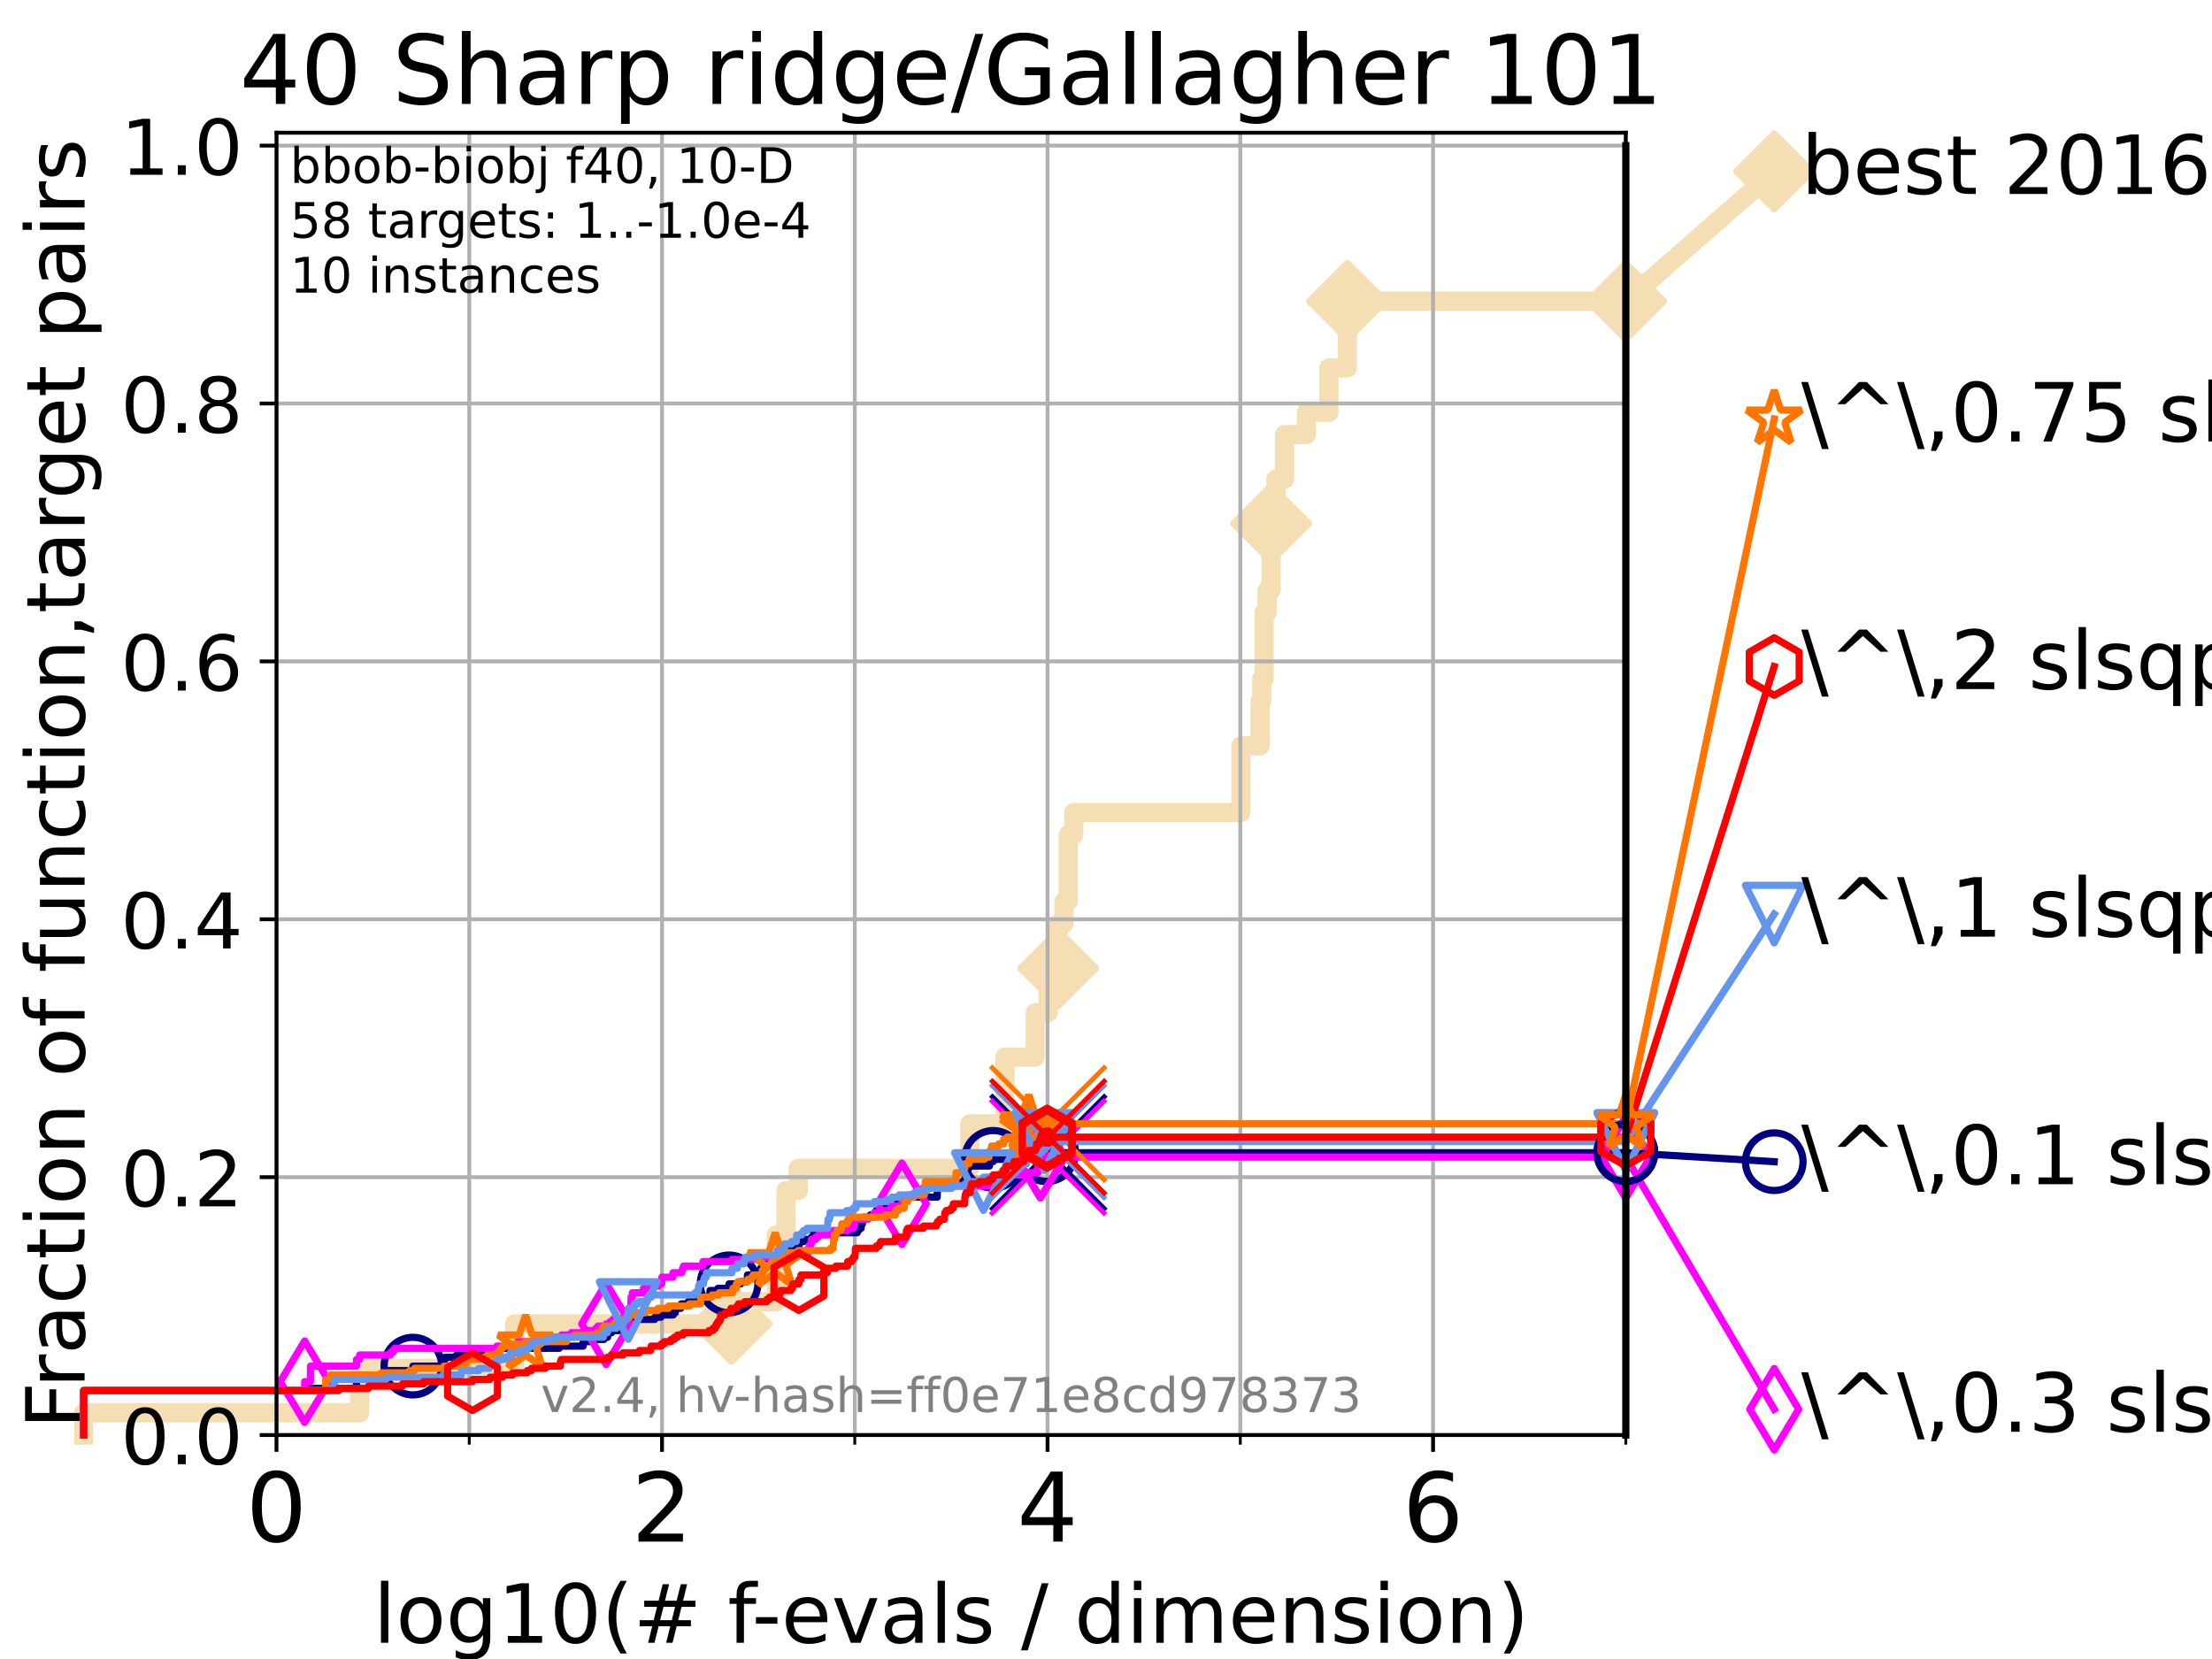 <?xml version="1.0" encoding="utf-8" standalone="no"?>
<!DOCTYPE svg PUBLIC "-//W3C//DTD SVG 1.1//EN"
  "http://www.w3.org/Graphics/SVG/1.1/DTD/svg11.dtd">
<!-- Created with matplotlib (https://matplotlib.org/) -->
<svg height="345.6pt" version="1.1" viewBox="0 0 460.8 345.6" width="460.8pt" xmlns="http://www.w3.org/2000/svg" xmlns:xlink="http://www.w3.org/1999/xlink">
 <defs>
  <style type="text/css">*{stroke-linecap:butt;stroke-linejoin:round;}</style>
 </defs>
 <g id="figure_1">
  <g id="patch_1">
   <path d="M 0 345.6 
L 460.8 345.6 
L 460.8 0 
L 0 0 
z
" style="fill:#ffffff;"/>
  </g>
  <g id="axes_1">
   <g id="patch_2">
    <path d="M 57.6 298.944 
L 338.688 298.944 
L 338.688 27.648 
L 57.6 27.648 
z
" style="fill:#ffffff;"/>
   </g>
   <g id="line2d_1">
    <path d="M 17.445 298.944 
L 17.445 294.313 
L 74.922 294.313 
L 74.922 285.05 
L 107.213 285.05 
L 107.213 275.788 
L 152.375 275.788 
L 152.375 271.157 
L 161.703 271.157 
L 161.703 257.263 
L 163.745 257.263 
L 163.745 248.001 
L 166.286 248.001 
L 166.286 243.37 
L 202.045 243.37 
L 202.045 234.107 
L 209.328 234.107 
L 209.328 220.214 
L 215.649 220.214 
L 215.649 210.951 
L 218.36 210.951 
L 218.36 201.689 
L 220.447 201.689 
L 220.447 192.426 
L 221.643 192.426 
L 221.643 187.795 
L 222.529 187.795 
L 222.529 173.901 
L 223.671 173.901 
L 223.671 169.27 
L 258.506 169.27 
L 258.506 155.377 
L 262.494 155.377 
L 262.494 146.114 
L 262.834 146.114 
L 262.834 141.483 
L 263.344 141.483 
L 263.344 127.589 
L 263.961 127.589 
L 263.961 122.958 
L 264.8 122.958 
L 264.8 109.065 
L 265.783 109.065 
L 265.783 99.802 
L 267.586 99.802 
L 267.586 90.54 
L 272.145 90.54 
L 272.145 85.909 
L 276.828 85.909 
L 276.828 76.646 
L 280.671 76.646 
L 280.671 62.753 
L 338.688 62.753 
" style="fill:none;stroke:#f5deb3;stroke-linecap:square;stroke-width:4;"/>
   </g>
   <g id="line2d_2">
    <defs>
     <path d="M 0 7.778 
L 7.778 0 
L 0 -7.778 
L -7.778 0 
z
" id="m6f5c690323" style="stroke:#f5deb3;stroke-linejoin:miter;stroke-width:1.5;"/>
    </defs>
    <g>
     <use style="fill:#f5deb3;stroke:#f5deb3;stroke-linejoin:miter;stroke-width:1.5;" x="152.375" xlink:href="#m6f5c690323" y="275.788"/>
     <use style="fill:#f5deb3;stroke:#f5deb3;stroke-linejoin:miter;stroke-width:1.5;" x="220.447" xlink:href="#m6f5c690323" y="201.689"/>
     <use style="fill:#f5deb3;stroke:#f5deb3;stroke-linejoin:miter;stroke-width:1.5;" x="264.8" xlink:href="#m6f5c690323" y="109.065"/>
     <use style="fill:#f5deb3;stroke:#f5deb3;stroke-linejoin:miter;stroke-width:1.5;" x="280.671" xlink:href="#m6f5c690323" y="62.753"/>
     <use style="fill:#f5deb3;stroke:#f5deb3;stroke-linejoin:miter;stroke-width:1.5;" x="280.671" xlink:href="#m6f5c690323" y="62.753"/>
     <use style="fill:#f5deb3;stroke:#f5deb3;stroke-linejoin:miter;stroke-width:1.5;" x="338.688" xlink:href="#m6f5c690323" y="62.753"/>
    </g>
   </g>
   <g id="line2d_3">
    <path style="fill:none;stroke:#f5deb3;stroke-linecap:square;stroke-width:4;"/>
    <g/>
   </g>
   <g id="line2d_4">
    <path d="M 338.688 62.753 
L 369.608 35.706 
" style="fill:none;stroke:#f5deb3;stroke-linecap:square;stroke-width:4;"/>
    <g>
     <use style="fill:#f5deb3;stroke:#f5deb3;stroke-linejoin:miter;stroke-width:1.5;" x="338.688" xlink:href="#m6f5c690323" y="62.753"/>
     <use style="fill:#f5deb3;stroke:#f5deb3;stroke-linejoin:miter;stroke-width:1.5;" x="369.608" xlink:href="#m6f5c690323" y="35.706"/>
    </g>
   </g>
   <g id="matplotlib.axis_1">
    <g id="xtick_1">
     <g id="line2d_5">
      <path clip-path="url(#p8a55d26d73)" d="M 57.6 298.944 
L 57.6 27.648 
" style="fill:none;stroke:#b0b0b0;stroke-linecap:square;stroke-width:0.8;"/>
     </g>
     <g id="line2d_6">
      <defs>
       <path d="M 0 0 
L 0 3.5 
" id="mcf510508a1" style="stroke:#000000;stroke-width:0.8;"/>
      </defs>
      <g>
       <use style="stroke:#000000;stroke-width:0.8;" x="57.6" xlink:href="#mcf510508a1" y="298.944"/>
      </g>
     </g>
     <g id="text_1">
      <!-- 0 -->
      <g transform="translate(51.237 321.141)scale(0.2 -0.2)">
       <defs>
        <path d="M 31.781 66.406 
Q 24.172 66.406 20.328 58.906 
Q 16.5 51.422 16.5 36.375 
Q 16.5 21.391 20.328 13.891 
Q 24.172 6.391 31.781 6.391 
Q 39.453 6.391 43.281 13.891 
Q 47.125 21.391 47.125 36.375 
Q 47.125 51.422 43.281 58.906 
Q 39.453 66.406 31.781 66.406 
z
M 31.781 74.219 
Q 44.047 74.219 50.516 64.516 
Q 56.984 54.828 56.984 36.375 
Q 56.984 17.969 50.516 8.266 
Q 44.047 -1.422 31.781 -1.422 
Q 19.531 -1.422 13.062 8.266 
Q 6.594 17.969 6.594 36.375 
Q 6.594 54.828 13.062 64.516 
Q 19.531 74.219 31.781 74.219 
z
" id="DejaVuSans-48"/>
       </defs>
       <use xlink:href="#DejaVuSans-48"/>
      </g>
     </g>
    </g>
    <g id="xtick_2">
     <g id="line2d_7">
      <path clip-path="url(#p8a55d26d73)" d="M 137.911 298.944 
L 137.911 27.648 
" style="fill:none;stroke:#b0b0b0;stroke-linecap:square;stroke-width:0.8;"/>
     </g>
     <g id="line2d_8">
      <g>
       <use style="stroke:#000000;stroke-width:0.8;" x="137.911" xlink:href="#mcf510508a1" y="298.944"/>
      </g>
     </g>
     <g id="text_2">
      <!-- 2 -->
      <g transform="translate(131.548 321.141)scale(0.2 -0.2)">
       <defs>
        <path d="M 19.188 8.297 
L 53.609 8.297 
L 53.609 0 
L 7.328 0 
L 7.328 8.297 
Q 12.938 14.109 22.625 23.891 
Q 32.328 33.688 34.812 36.531 
Q 39.547 41.844 41.422 45.531 
Q 43.312 49.219 43.312 52.781 
Q 43.312 58.594 39.234 62.25 
Q 35.156 65.922 28.609 65.922 
Q 23.969 65.922 18.812 64.312 
Q 13.672 62.703 7.812 59.422 
L 7.812 69.391 
Q 13.766 71.781 18.938 73 
Q 24.125 74.219 28.422 74.219 
Q 39.75 74.219 46.484 68.547 
Q 53.219 62.891 53.219 53.422 
Q 53.219 48.922 51.531 44.891 
Q 49.859 40.875 45.406 35.406 
Q 44.188 33.984 37.641 27.219 
Q 31.109 20.453 19.188 8.297 
z
" id="DejaVuSans-50"/>
       </defs>
       <use xlink:href="#DejaVuSans-50"/>
      </g>
     </g>
    </g>
    <g id="xtick_3">
     <g id="line2d_9">
      <path clip-path="url(#p8a55d26d73)" d="M 218.222 298.944 
L 218.222 27.648 
" style="fill:none;stroke:#b0b0b0;stroke-linecap:square;stroke-width:0.8;"/>
     </g>
     <g id="line2d_10">
      <g>
       <use style="stroke:#000000;stroke-width:0.8;" x="218.222" xlink:href="#mcf510508a1" y="298.944"/>
      </g>
     </g>
     <g id="text_3">
      <!-- 4 -->
      <g transform="translate(211.859 321.141)scale(0.2 -0.2)">
       <defs>
        <path d="M 37.797 64.312 
L 12.891 25.391 
L 37.797 25.391 
z
M 35.203 72.906 
L 47.609 72.906 
L 47.609 25.391 
L 58.016 25.391 
L 58.016 17.188 
L 47.609 17.188 
L 47.609 0 
L 37.797 0 
L 37.797 17.188 
L 4.891 17.188 
L 4.891 26.703 
z
" id="DejaVuSans-52"/>
       </defs>
       <use xlink:href="#DejaVuSans-52"/>
      </g>
     </g>
    </g>
    <g id="xtick_4">
     <g id="line2d_11">
      <path clip-path="url(#p8a55d26d73)" d="M 298.533 298.944 
L 298.533 27.648 
" style="fill:none;stroke:#b0b0b0;stroke-linecap:square;stroke-width:0.8;"/>
     </g>
     <g id="line2d_12">
      <g>
       <use style="stroke:#000000;stroke-width:0.8;" x="298.533" xlink:href="#mcf510508a1" y="298.944"/>
      </g>
     </g>
     <g id="text_4">
      <!-- 6 -->
      <g transform="translate(292.17 321.141)scale(0.2 -0.2)">
       <defs>
        <path d="M 33.016 40.375 
Q 26.375 40.375 22.484 35.828 
Q 18.609 31.297 18.609 23.391 
Q 18.609 15.531 22.484 10.953 
Q 26.375 6.391 33.016 6.391 
Q 39.656 6.391 43.531 10.953 
Q 47.406 15.531 47.406 23.391 
Q 47.406 31.297 43.531 35.828 
Q 39.656 40.375 33.016 40.375 
z
M 52.594 71.297 
L 52.594 62.312 
Q 48.875 64.062 45.094 64.984 
Q 41.312 65.922 37.594 65.922 
Q 27.828 65.922 22.672 59.328 
Q 17.531 52.734 16.797 39.406 
Q 19.672 43.656 24.016 45.922 
Q 28.375 48.188 33.594 48.188 
Q 44.578 48.188 50.953 41.516 
Q 57.328 34.859 57.328 23.391 
Q 57.328 12.156 50.688 5.359 
Q 44.047 -1.422 33.016 -1.422 
Q 20.359 -1.422 13.672 8.266 
Q 6.984 17.969 6.984 36.375 
Q 6.984 53.656 15.188 63.938 
Q 23.391 74.219 37.203 74.219 
Q 40.922 74.219 44.703 73.484 
Q 48.484 72.75 52.594 71.297 
z
" id="DejaVuSans-54"/>
       </defs>
       <use xlink:href="#DejaVuSans-54"/>
      </g>
     </g>
    </g>
    <g id="xtick_5">
     <g id="line2d_13">
      <path clip-path="url(#p8a55d26d73)" d="M 97.755 298.944 
L 97.755 27.648 
" style="fill:none;stroke:#b0b0b0;stroke-linecap:square;stroke-width:0.8;"/>
     </g>
     <g id="line2d_14">
      <defs>
       <path d="M 0 0 
L 0 2 
" id="mb822ca8ff5" style="stroke:#000000;stroke-width:0.6;"/>
      </defs>
      <g>
       <use style="stroke:#000000;stroke-width:0.6;" x="97.755" xlink:href="#mb822ca8ff5" y="298.944"/>
      </g>
     </g>
    </g>
    <g id="xtick_6">
     <g id="line2d_15">
      <path clip-path="url(#p8a55d26d73)" d="M 178.066 298.944 
L 178.066 27.648 
" style="fill:none;stroke:#b0b0b0;stroke-linecap:square;stroke-width:0.8;"/>
     </g>
     <g id="line2d_16">
      <g>
       <use style="stroke:#000000;stroke-width:0.6;" x="178.066" xlink:href="#mb822ca8ff5" y="298.944"/>
      </g>
     </g>
    </g>
    <g id="xtick_7">
     <g id="line2d_17">
      <path clip-path="url(#p8a55d26d73)" d="M 258.377 298.944 
L 258.377 27.648 
" style="fill:none;stroke:#b0b0b0;stroke-linecap:square;stroke-width:0.8;"/>
     </g>
     <g id="line2d_18">
      <g>
       <use style="stroke:#000000;stroke-width:0.6;" x="258.377" xlink:href="#mb822ca8ff5" y="298.944"/>
      </g>
     </g>
    </g>
    <g id="xtick_8">
     <g id="line2d_19">
      <path clip-path="url(#p8a55d26d73)" d="M 338.688 298.944 
L 338.688 27.648 
" style="fill:none;stroke:#b0b0b0;stroke-linecap:square;stroke-width:0.8;"/>
     </g>
     <g id="line2d_20">
      <g>
       <use style="stroke:#000000;stroke-width:0.6;" x="338.688" xlink:href="#mb822ca8ff5" y="298.944"/>
      </g>
     </g>
    </g>
    <g id="text_5">
     <!-- log10(# f-evals / dimension) -->
     <g transform="translate(77.764 342.218)scale(0.17 -0.17)">
      <defs>
       <path d="M 9.422 75.984 
L 18.406 75.984 
L 18.406 0 
L 9.422 0 
z
" id="DejaVuSans-108"/>
       <path d="M 30.609 48.391 
Q 23.391 48.391 19.188 42.75 
Q 14.984 37.109 14.984 27.297 
Q 14.984 17.484 19.156 11.844 
Q 23.344 6.203 30.609 6.203 
Q 37.797 6.203 41.984 11.859 
Q 46.188 17.531 46.188 27.297 
Q 46.188 37.016 41.984 42.703 
Q 37.797 48.391 30.609 48.391 
z
M 30.609 56 
Q 42.328 56 49.016 48.375 
Q 55.719 40.766 55.719 27.297 
Q 55.719 13.875 49.016 6.219 
Q 42.328 -1.422 30.609 -1.422 
Q 18.844 -1.422 12.172 6.219 
Q 5.516 13.875 5.516 27.297 
Q 5.516 40.766 12.172 48.375 
Q 18.844 56 30.609 56 
z
" id="DejaVuSans-111"/>
       <path d="M 45.406 27.984 
Q 45.406 37.75 41.375 43.109 
Q 37.359 48.484 30.078 48.484 
Q 22.859 48.484 18.828 43.109 
Q 14.797 37.75 14.797 27.984 
Q 14.797 18.266 18.828 12.891 
Q 22.859 7.516 30.078 7.516 
Q 37.359 7.516 41.375 12.891 
Q 45.406 18.266 45.406 27.984 
z
M 54.391 6.781 
Q 54.391 -7.172 48.188 -13.984 
Q 42 -20.797 29.203 -20.797 
Q 24.469 -20.797 20.266 -20.094 
Q 16.062 -19.391 12.109 -17.922 
L 12.109 -9.188 
Q 16.062 -11.328 19.922 -12.344 
Q 23.781 -13.375 27.781 -13.375 
Q 36.625 -13.375 41.016 -8.766 
Q 45.406 -4.156 45.406 5.172 
L 45.406 9.625 
Q 42.625 4.781 38.281 2.391 
Q 33.938 0 27.875 0 
Q 17.828 0 11.672 7.656 
Q 5.516 15.328 5.516 27.984 
Q 5.516 40.672 11.672 48.328 
Q 17.828 56 27.875 56 
Q 33.938 56 38.281 53.609 
Q 42.625 51.219 45.406 46.391 
L 45.406 54.688 
L 54.391 54.688 
z
" id="DejaVuSans-103"/>
       <path d="M 12.406 8.297 
L 28.516 8.297 
L 28.516 63.922 
L 10.984 60.406 
L 10.984 69.391 
L 28.422 72.906 
L 38.281 72.906 
L 38.281 8.297 
L 54.391 8.297 
L 54.391 0 
L 12.406 0 
z
" id="DejaVuSans-49"/>
       <path d="M 31 75.875 
Q 24.469 64.656 21.281 53.656 
Q 18.109 42.672 18.109 31.391 
Q 18.109 20.125 21.312 9.062 
Q 24.516 -2 31 -13.188 
L 23.188 -13.188 
Q 15.875 -1.703 12.234 9.375 
Q 8.594 20.453 8.594 31.391 
Q 8.594 42.281 12.203 53.312 
Q 15.828 64.359 23.188 75.875 
z
" id="DejaVuSans-40"/>
       <path d="M 51.125 44 
L 36.922 44 
L 32.812 27.688 
L 47.125 27.688 
z
M 43.797 71.781 
L 38.719 51.516 
L 52.984 51.516 
L 58.109 71.781 
L 65.922 71.781 
L 60.891 51.516 
L 76.125 51.516 
L 76.125 44 
L 58.984 44 
L 54.984 27.688 
L 70.516 27.688 
L 70.516 20.219 
L 53.078 20.219 
L 48 0 
L 40.188 0 
L 45.219 20.219 
L 30.906 20.219 
L 25.875 0 
L 18.016 0 
L 23.094 20.219 
L 7.719 20.219 
L 7.719 27.688 
L 24.906 27.688 
L 29 44 
L 13.281 44 
L 13.281 51.516 
L 30.906 51.516 
L 35.891 71.781 
z
" id="DejaVuSans-35"/>
       <path id="DejaVuSans-32"/>
       <path d="M 37.109 75.984 
L 37.109 68.5 
L 28.516 68.5 
Q 23.688 68.5 21.797 66.547 
Q 19.922 64.594 19.922 59.516 
L 19.922 54.688 
L 34.719 54.688 
L 34.719 47.703 
L 19.922 47.703 
L 19.922 0 
L 10.891 0 
L 10.891 47.703 
L 2.297 47.703 
L 2.297 54.688 
L 10.891 54.688 
L 10.891 58.5 
Q 10.891 67.625 15.141 71.797 
Q 19.391 75.984 28.609 75.984 
z
" id="DejaVuSans-102"/>
       <path d="M 4.891 31.391 
L 31.203 31.391 
L 31.203 23.391 
L 4.891 23.391 
z
" id="DejaVuSans-45"/>
       <path d="M 56.203 29.594 
L 56.203 25.203 
L 14.891 25.203 
Q 15.484 15.922 20.484 11.062 
Q 25.484 6.203 34.422 6.203 
Q 39.594 6.203 44.453 7.469 
Q 49.312 8.734 54.109 11.281 
L 54.109 2.781 
Q 49.266 0.734 44.188 -0.344 
Q 39.109 -1.422 33.891 -1.422 
Q 20.797 -1.422 13.156 6.188 
Q 5.516 13.812 5.516 26.812 
Q 5.516 40.234 12.766 48.109 
Q 20.016 56 32.328 56 
Q 43.359 56 49.781 48.891 
Q 56.203 41.797 56.203 29.594 
z
M 47.219 32.234 
Q 47.125 39.594 43.094 43.984 
Q 39.062 48.391 32.422 48.391 
Q 24.906 48.391 20.391 44.141 
Q 15.875 39.891 15.188 32.172 
z
" id="DejaVuSans-101"/>
       <path d="M 2.984 54.688 
L 12.5 54.688 
L 29.594 8.797 
L 46.688 54.688 
L 56.203 54.688 
L 35.688 0 
L 23.484 0 
z
" id="DejaVuSans-118"/>
       <path d="M 34.281 27.484 
Q 23.391 27.484 19.188 25 
Q 14.984 22.516 14.984 16.5 
Q 14.984 11.719 18.141 8.906 
Q 21.297 6.109 26.703 6.109 
Q 34.188 6.109 38.703 11.406 
Q 43.219 16.703 43.219 25.484 
L 43.219 27.484 
z
M 52.203 31.203 
L 52.203 0 
L 43.219 0 
L 43.219 8.297 
Q 40.141 3.328 35.547 0.953 
Q 30.953 -1.422 24.312 -1.422 
Q 15.922 -1.422 10.953 3.297 
Q 6 8.016 6 15.922 
Q 6 25.141 12.172 29.828 
Q 18.359 34.516 30.609 34.516 
L 43.219 34.516 
L 43.219 35.406 
Q 43.219 41.609 39.141 45 
Q 35.062 48.391 27.688 48.391 
Q 23 48.391 18.547 47.266 
Q 14.109 46.141 10.016 43.891 
L 10.016 52.203 
Q 14.938 54.109 19.578 55.047 
Q 24.219 56 28.609 56 
Q 40.484 56 46.344 49.844 
Q 52.203 43.703 52.203 31.203 
z
" id="DejaVuSans-97"/>
       <path d="M 44.281 53.078 
L 44.281 44.578 
Q 40.484 46.531 36.375 47.5 
Q 32.281 48.484 27.875 48.484 
Q 21.188 48.484 17.844 46.438 
Q 14.5 44.391 14.5 40.281 
Q 14.5 37.156 16.891 35.375 
Q 19.281 33.594 26.516 31.984 
L 29.594 31.297 
Q 39.156 29.25 43.188 25.516 
Q 47.219 21.781 47.219 15.094 
Q 47.219 7.469 41.188 3.016 
Q 35.156 -1.422 24.609 -1.422 
Q 20.219 -1.422 15.453 -0.562 
Q 10.688 0.297 5.422 2 
L 5.422 11.281 
Q 10.406 8.688 15.234 7.391 
Q 20.062 6.109 24.812 6.109 
Q 31.156 6.109 34.562 8.281 
Q 37.984 10.453 37.984 14.406 
Q 37.984 18.062 35.516 20.016 
Q 33.062 21.969 24.703 23.781 
L 21.578 24.516 
Q 13.234 26.266 9.516 29.906 
Q 5.812 33.547 5.812 39.891 
Q 5.812 47.609 11.281 51.797 
Q 16.75 56 26.812 56 
Q 31.781 56 36.172 55.266 
Q 40.578 54.547 44.281 53.078 
z
" id="DejaVuSans-115"/>
       <path d="M 25.391 72.906 
L 33.688 72.906 
L 8.297 -9.281 
L 0 -9.281 
z
" id="DejaVuSans-47"/>
       <path d="M 45.406 46.391 
L 45.406 75.984 
L 54.391 75.984 
L 54.391 0 
L 45.406 0 
L 45.406 8.203 
Q 42.578 3.328 38.25 0.953 
Q 33.938 -1.422 27.875 -1.422 
Q 17.969 -1.422 11.734 6.484 
Q 5.516 14.406 5.516 27.297 
Q 5.516 40.188 11.734 48.094 
Q 17.969 56 27.875 56 
Q 33.938 56 38.25 53.625 
Q 42.578 51.266 45.406 46.391 
z
M 14.797 27.297 
Q 14.797 17.391 18.875 11.75 
Q 22.953 6.109 30.078 6.109 
Q 37.203 6.109 41.297 11.75 
Q 45.406 17.391 45.406 27.297 
Q 45.406 37.203 41.297 42.844 
Q 37.203 48.484 30.078 48.484 
Q 22.953 48.484 18.875 42.844 
Q 14.797 37.203 14.797 27.297 
z
" id="DejaVuSans-100"/>
       <path d="M 9.422 54.688 
L 18.406 54.688 
L 18.406 0 
L 9.422 0 
z
M 9.422 75.984 
L 18.406 75.984 
L 18.406 64.594 
L 9.422 64.594 
z
" id="DejaVuSans-105"/>
       <path d="M 52 44.188 
Q 55.375 50.25 60.062 53.125 
Q 64.75 56 71.094 56 
Q 79.641 56 84.281 50.016 
Q 88.922 44.047 88.922 33.016 
L 88.922 0 
L 79.891 0 
L 79.891 32.719 
Q 79.891 40.578 77.094 44.375 
Q 74.312 48.188 68.609 48.188 
Q 61.625 48.188 57.562 43.547 
Q 53.516 38.922 53.516 30.906 
L 53.516 0 
L 44.484 0 
L 44.484 32.719 
Q 44.484 40.625 41.703 44.406 
Q 38.922 48.188 33.109 48.188 
Q 26.219 48.188 22.156 43.531 
Q 18.109 38.875 18.109 30.906 
L 18.109 0 
L 9.078 0 
L 9.078 54.688 
L 18.109 54.688 
L 18.109 46.188 
Q 21.188 51.219 25.484 53.609 
Q 29.781 56 35.688 56 
Q 41.656 56 45.828 52.969 
Q 50 49.953 52 44.188 
z
" id="DejaVuSans-109"/>
       <path d="M 54.891 33.016 
L 54.891 0 
L 45.906 0 
L 45.906 32.719 
Q 45.906 40.484 42.875 44.328 
Q 39.844 48.188 33.797 48.188 
Q 26.516 48.188 22.312 43.547 
Q 18.109 38.922 18.109 30.906 
L 18.109 0 
L 9.078 0 
L 9.078 54.688 
L 18.109 54.688 
L 18.109 46.188 
Q 21.344 51.125 25.703 53.562 
Q 30.078 56 35.797 56 
Q 45.219 56 50.047 50.172 
Q 54.891 44.344 54.891 33.016 
z
" id="DejaVuSans-110"/>
       <path d="M 8.016 75.875 
L 15.828 75.875 
Q 23.141 64.359 26.781 53.312 
Q 30.422 42.281 30.422 31.391 
Q 30.422 20.453 26.781 9.375 
Q 23.141 -1.703 15.828 -13.188 
L 8.016 -13.188 
Q 14.5 -2 17.703 9.062 
Q 20.906 20.125 20.906 31.391 
Q 20.906 42.672 17.703 53.656 
Q 14.5 64.656 8.016 75.875 
z
" id="DejaVuSans-41"/>
      </defs>
      <use xlink:href="#DejaVuSans-108"/>
      <use x="27.783" xlink:href="#DejaVuSans-111"/>
      <use x="88.965" xlink:href="#DejaVuSans-103"/>
      <use x="152.441" xlink:href="#DejaVuSans-49"/>
      <use x="216.064" xlink:href="#DejaVuSans-48"/>
      <use x="279.688" xlink:href="#DejaVuSans-40"/>
      <use x="318.701" xlink:href="#DejaVuSans-35"/>
      <use x="402.49" xlink:href="#DejaVuSans-32"/>
      <use x="434.277" xlink:href="#DejaVuSans-102"/>
      <use x="463.982" xlink:href="#DejaVuSans-45"/>
      <use x="500.066" xlink:href="#DejaVuSans-101"/>
      <use x="561.59" xlink:href="#DejaVuSans-118"/>
      <use x="620.77" xlink:href="#DejaVuSans-97"/>
      <use x="682.049" xlink:href="#DejaVuSans-108"/>
      <use x="709.832" xlink:href="#DejaVuSans-115"/>
      <use x="761.932" xlink:href="#DejaVuSans-32"/>
      <use x="793.719" xlink:href="#DejaVuSans-47"/>
      <use x="827.41" xlink:href="#DejaVuSans-32"/>
      <use x="859.197" xlink:href="#DejaVuSans-100"/>
      <use x="922.674" xlink:href="#DejaVuSans-105"/>
      <use x="950.457" xlink:href="#DejaVuSans-109"/>
      <use x="1047.869" xlink:href="#DejaVuSans-101"/>
      <use x="1109.393" xlink:href="#DejaVuSans-110"/>
      <use x="1172.771" xlink:href="#DejaVuSans-115"/>
      <use x="1224.871" xlink:href="#DejaVuSans-105"/>
      <use x="1252.654" xlink:href="#DejaVuSans-111"/>
      <use x="1313.836" xlink:href="#DejaVuSans-110"/>
      <use x="1377.215" xlink:href="#DejaVuSans-41"/>
     </g>
    </g>
   </g>
   <g id="matplotlib.axis_2">
    <g id="ytick_1">
     <g id="line2d_21">
      <path clip-path="url(#p8a55d26d73)" d="M 57.6 298.944 
L 338.688 298.944 
" style="fill:none;stroke:#b0b0b0;stroke-linecap:square;stroke-width:0.8;"/>
     </g>
     <g id="line2d_22">
      <defs>
       <path d="M 0 0 
L -3.5 0 
" id="m507e7a8232" style="stroke:#000000;stroke-width:0.8;"/>
      </defs>
      <g>
       <use style="stroke:#000000;stroke-width:0.8;" x="57.6" xlink:href="#m507e7a8232" y="298.944"/>
      </g>
     </g>
     <g id="text_6">
      <!-- 0.0 -->
      <g transform="translate(25.155 305.023)scale(0.16 -0.16)">
       <defs>
        <path d="M 10.688 12.406 
L 21 12.406 
L 21 0 
L 10.688 0 
z
" id="DejaVuSans-46"/>
       </defs>
       <use xlink:href="#DejaVuSans-48"/>
       <use x="63.623" xlink:href="#DejaVuSans-46"/>
       <use x="95.41" xlink:href="#DejaVuSans-48"/>
      </g>
     </g>
    </g>
    <g id="ytick_2">
     <g id="line2d_23">
      <path clip-path="url(#p8a55d26d73)" d="M 57.6 245.222 
L 338.688 245.222 
" style="fill:none;stroke:#b0b0b0;stroke-linecap:square;stroke-width:0.8;"/>
     </g>
     <g id="line2d_24">
      <g>
       <use style="stroke:#000000;stroke-width:0.8;" x="57.6" xlink:href="#m507e7a8232" y="245.222"/>
      </g>
     </g>
     <g id="text_7">
      <!-- 0.2 -->
      <g transform="translate(25.155 251.301)scale(0.16 -0.16)">
       <use xlink:href="#DejaVuSans-48"/>
       <use x="63.623" xlink:href="#DejaVuSans-46"/>
       <use x="95.41" xlink:href="#DejaVuSans-50"/>
      </g>
     </g>
    </g>
    <g id="ytick_3">
     <g id="line2d_25">
      <path clip-path="url(#p8a55d26d73)" d="M 57.6 191.5 
L 338.688 191.5 
" style="fill:none;stroke:#b0b0b0;stroke-linecap:square;stroke-width:0.8;"/>
     </g>
     <g id="line2d_26">
      <g>
       <use style="stroke:#000000;stroke-width:0.8;" x="57.6" xlink:href="#m507e7a8232" y="191.5"/>
      </g>
     </g>
     <g id="text_8">
      <!-- 0.4 -->
      <g transform="translate(25.155 197.579)scale(0.16 -0.16)">
       <use xlink:href="#DejaVuSans-48"/>
       <use x="63.623" xlink:href="#DejaVuSans-46"/>
       <use x="95.41" xlink:href="#DejaVuSans-52"/>
      </g>
     </g>
    </g>
    <g id="ytick_4">
     <g id="line2d_27">
      <path clip-path="url(#p8a55d26d73)" d="M 57.6 137.778 
L 338.688 137.778 
" style="fill:none;stroke:#b0b0b0;stroke-linecap:square;stroke-width:0.8;"/>
     </g>
     <g id="line2d_28">
      <g>
       <use style="stroke:#000000;stroke-width:0.8;" x="57.6" xlink:href="#m507e7a8232" y="137.778"/>
      </g>
     </g>
     <g id="text_9">
      <!-- 0.6 -->
      <g transform="translate(25.155 143.857)scale(0.16 -0.16)">
       <use xlink:href="#DejaVuSans-48"/>
       <use x="63.623" xlink:href="#DejaVuSans-46"/>
       <use x="95.41" xlink:href="#DejaVuSans-54"/>
      </g>
     </g>
    </g>
    <g id="ytick_5">
     <g id="line2d_29">
      <path clip-path="url(#p8a55d26d73)" d="M 57.6 84.056 
L 338.688 84.056 
" style="fill:none;stroke:#b0b0b0;stroke-linecap:square;stroke-width:0.8;"/>
     </g>
     <g id="line2d_30">
      <g>
       <use style="stroke:#000000;stroke-width:0.8;" x="57.6" xlink:href="#m507e7a8232" y="84.056"/>
      </g>
     </g>
     <g id="text_10">
      <!-- 0.8 -->
      <g transform="translate(25.155 90.135)scale(0.16 -0.16)">
       <defs>
        <path d="M 31.781 34.625 
Q 24.75 34.625 20.719 30.859 
Q 16.703 27.094 16.703 20.516 
Q 16.703 13.922 20.719 10.156 
Q 24.75 6.391 31.781 6.391 
Q 38.812 6.391 42.859 10.172 
Q 46.922 13.969 46.922 20.516 
Q 46.922 27.094 42.891 30.859 
Q 38.875 34.625 31.781 34.625 
z
M 21.922 38.812 
Q 15.578 40.375 12.031 44.719 
Q 8.5 49.078 8.5 55.328 
Q 8.5 64.062 14.719 69.141 
Q 20.953 74.219 31.781 74.219 
Q 42.672 74.219 48.875 69.141 
Q 55.078 64.062 55.078 55.328 
Q 55.078 49.078 51.531 44.719 
Q 48 40.375 41.703 38.812 
Q 48.828 37.156 52.797 32.312 
Q 56.781 27.484 56.781 20.516 
Q 56.781 9.906 50.312 4.234 
Q 43.844 -1.422 31.781 -1.422 
Q 19.734 -1.422 13.25 4.234 
Q 6.781 9.906 6.781 20.516 
Q 6.781 27.484 10.781 32.312 
Q 14.797 37.156 21.922 38.812 
z
M 18.312 54.391 
Q 18.312 48.734 21.844 45.562 
Q 25.391 42.391 31.781 42.391 
Q 38.141 42.391 41.719 45.562 
Q 45.312 48.734 45.312 54.391 
Q 45.312 60.062 41.719 63.234 
Q 38.141 66.406 31.781 66.406 
Q 25.391 66.406 21.844 63.234 
Q 18.312 60.062 18.312 54.391 
z
" id="DejaVuSans-56"/>
       </defs>
       <use xlink:href="#DejaVuSans-48"/>
       <use x="63.623" xlink:href="#DejaVuSans-46"/>
       <use x="95.41" xlink:href="#DejaVuSans-56"/>
      </g>
     </g>
    </g>
    <g id="ytick_6">
     <g id="line2d_31">
      <path clip-path="url(#p8a55d26d73)" d="M 57.6 30.334 
L 338.688 30.334 
" style="fill:none;stroke:#b0b0b0;stroke-linecap:square;stroke-width:0.8;"/>
     </g>
     <g id="line2d_32">
      <g>
       <use style="stroke:#000000;stroke-width:0.8;" x="57.6" xlink:href="#m507e7a8232" y="30.334"/>
      </g>
     </g>
     <g id="text_11">
      <!-- 1.0 -->
      <g transform="translate(25.155 36.413)scale(0.16 -0.16)">
       <use xlink:href="#DejaVuSans-49"/>
       <use x="63.623" xlink:href="#DejaVuSans-46"/>
       <use x="95.41" xlink:href="#DejaVuSans-48"/>
      </g>
     </g>
    </g>
    <g id="text_12">
     <!-- Fraction of function,target pairs -->
     <g transform="translate(17.62 297.681)rotate(-90)scale(0.17 -0.17)">
      <defs>
       <path d="M 9.812 72.906 
L 51.703 72.906 
L 51.703 64.594 
L 19.672 64.594 
L 19.672 43.109 
L 48.578 43.109 
L 48.578 34.812 
L 19.672 34.812 
L 19.672 0 
L 9.812 0 
z
" id="DejaVuSans-70"/>
       <path d="M 41.109 46.297 
Q 39.594 47.172 37.812 47.578 
Q 36.031 48 33.891 48 
Q 26.266 48 22.188 43.047 
Q 18.109 38.094 18.109 28.812 
L 18.109 0 
L 9.078 0 
L 9.078 54.688 
L 18.109 54.688 
L 18.109 46.188 
Q 20.953 51.172 25.484 53.578 
Q 30.031 56 36.531 56 
Q 37.453 56 38.578 55.875 
Q 39.703 55.766 41.062 55.516 
z
" id="DejaVuSans-114"/>
       <path d="M 48.781 52.594 
L 48.781 44.188 
Q 44.969 46.297 41.141 47.344 
Q 37.312 48.391 33.406 48.391 
Q 24.656 48.391 19.812 42.844 
Q 14.984 37.312 14.984 27.297 
Q 14.984 17.281 19.812 11.734 
Q 24.656 6.203 33.406 6.203 
Q 37.312 6.203 41.141 7.25 
Q 44.969 8.297 48.781 10.406 
L 48.781 2.094 
Q 45.016 0.344 40.984 -0.531 
Q 36.969 -1.422 32.422 -1.422 
Q 20.062 -1.422 12.781 6.344 
Q 5.516 14.109 5.516 27.297 
Q 5.516 40.672 12.859 48.328 
Q 20.219 56 33.016 56 
Q 37.156 56 41.109 55.141 
Q 45.062 54.297 48.781 52.594 
z
" id="DejaVuSans-99"/>
       <path d="M 18.312 70.219 
L 18.312 54.688 
L 36.812 54.688 
L 36.812 47.703 
L 18.312 47.703 
L 18.312 18.016 
Q 18.312 11.328 20.141 9.422 
Q 21.969 7.516 27.594 7.516 
L 36.812 7.516 
L 36.812 0 
L 27.594 0 
Q 17.188 0 13.234 3.875 
Q 9.281 7.766 9.281 18.016 
L 9.281 47.703 
L 2.688 47.703 
L 2.688 54.688 
L 9.281 54.688 
L 9.281 70.219 
z
" id="DejaVuSans-116"/>
       <path d="M 8.5 21.578 
L 8.5 54.688 
L 17.484 54.688 
L 17.484 21.922 
Q 17.484 14.156 20.5 10.266 
Q 23.531 6.391 29.594 6.391 
Q 36.859 6.391 41.078 11.031 
Q 45.312 15.672 45.312 23.688 
L 45.312 54.688 
L 54.297 54.688 
L 54.297 0 
L 45.312 0 
L 45.312 8.406 
Q 42.047 3.422 37.719 1 
Q 33.406 -1.422 27.688 -1.422 
Q 18.266 -1.422 13.375 4.438 
Q 8.5 10.297 8.5 21.578 
z
M 31.109 56 
z
" id="DejaVuSans-117"/>
       <path d="M 11.719 12.406 
L 22.016 12.406 
L 22.016 4 
L 14.016 -11.625 
L 7.719 -11.625 
L 11.719 4 
z
" id="DejaVuSans-44"/>
       <path d="M 18.109 8.203 
L 18.109 -20.797 
L 9.078 -20.797 
L 9.078 54.688 
L 18.109 54.688 
L 18.109 46.391 
Q 20.953 51.266 25.266 53.625 
Q 29.594 56 35.594 56 
Q 45.562 56 51.781 48.094 
Q 58.016 40.188 58.016 27.297 
Q 58.016 14.406 51.781 6.484 
Q 45.562 -1.422 35.594 -1.422 
Q 29.594 -1.422 25.266 0.953 
Q 20.953 3.328 18.109 8.203 
z
M 48.688 27.297 
Q 48.688 37.203 44.609 42.844 
Q 40.531 48.484 33.406 48.484 
Q 26.266 48.484 22.188 42.844 
Q 18.109 37.203 18.109 27.297 
Q 18.109 17.391 22.188 11.75 
Q 26.266 6.109 33.406 6.109 
Q 40.531 6.109 44.609 11.75 
Q 48.688 17.391 48.688 27.297 
z
" id="DejaVuSans-112"/>
      </defs>
      <use xlink:href="#DejaVuSans-70"/>
      <use x="50.27" xlink:href="#DejaVuSans-114"/>
      <use x="91.383" xlink:href="#DejaVuSans-97"/>
      <use x="152.662" xlink:href="#DejaVuSans-99"/>
      <use x="207.643" xlink:href="#DejaVuSans-116"/>
      <use x="246.852" xlink:href="#DejaVuSans-105"/>
      <use x="274.635" xlink:href="#DejaVuSans-111"/>
      <use x="335.816" xlink:href="#DejaVuSans-110"/>
      <use x="399.195" xlink:href="#DejaVuSans-32"/>
      <use x="430.982" xlink:href="#DejaVuSans-111"/>
      <use x="492.164" xlink:href="#DejaVuSans-102"/>
      <use x="527.369" xlink:href="#DejaVuSans-32"/>
      <use x="559.156" xlink:href="#DejaVuSans-102"/>
      <use x="594.361" xlink:href="#DejaVuSans-117"/>
      <use x="657.74" xlink:href="#DejaVuSans-110"/>
      <use x="721.119" xlink:href="#DejaVuSans-99"/>
      <use x="776.1" xlink:href="#DejaVuSans-116"/>
      <use x="815.309" xlink:href="#DejaVuSans-105"/>
      <use x="843.092" xlink:href="#DejaVuSans-111"/>
      <use x="904.273" xlink:href="#DejaVuSans-110"/>
      <use x="967.652" xlink:href="#DejaVuSans-44"/>
      <use x="999.439" xlink:href="#DejaVuSans-116"/>
      <use x="1038.648" xlink:href="#DejaVuSans-97"/>
      <use x="1099.928" xlink:href="#DejaVuSans-114"/>
      <use x="1139.291" xlink:href="#DejaVuSans-103"/>
      <use x="1202.768" xlink:href="#DejaVuSans-101"/>
      <use x="1264.291" xlink:href="#DejaVuSans-116"/>
      <use x="1303.5" xlink:href="#DejaVuSans-32"/>
      <use x="1335.287" xlink:href="#DejaVuSans-112"/>
      <use x="1398.764" xlink:href="#DejaVuSans-97"/>
      <use x="1460.043" xlink:href="#DejaVuSans-105"/>
      <use x="1487.826" xlink:href="#DejaVuSans-114"/>
      <use x="1528.939" xlink:href="#DejaVuSans-115"/>
     </g>
    </g>
   </g>
   <g id="line2d_33">
    <defs>
     <path d="M 0 1.5 
C 0.398 1.5 0.779 1.342 1.061 1.061 
C 1.342 0.779 1.5 0.398 1.5 0 
C 1.5 -0.398 1.342 -0.779 1.061 -1.061 
C 0.779 -1.342 0.398 -1.5 0 -1.5 
C -0.398 -1.5 -0.779 -1.342 -1.061 -1.061 
C -1.342 -0.779 -1.5 -0.398 -1.5 0 
C -1.5 0.398 -1.342 0.779 -1.061 1.061 
C -0.779 1.342 -0.398 1.5 0 1.5 
z
" id="mc1cc4d5ea1" style="stroke:#f5deb3;"/>
    </defs>
    <g>
     <use style="fill:#f5deb3;stroke:#f5deb3;" x="280.671" xlink:href="#mc1cc4d5ea1" y="62.753"/>
     <use style="fill:#f5deb3;stroke:#f5deb3;" x="280.671" xlink:href="#mc1cc4d5ea1" y="62.753"/>
    </g>
   </g>
   <g id="line2d_34">
    <defs>
     <path d="M 0 1.5 
C 0.398 1.5 0.779 1.342 1.061 1.061 
C 1.342 0.779 1.5 0.398 1.5 0 
C 1.5 -0.398 1.342 -0.779 1.061 -1.061 
C 0.779 -1.342 0.398 -1.5 0 -1.5 
C -0.398 -1.5 -0.779 -1.342 -1.061 -1.061 
C -1.342 -0.779 -1.5 -0.398 -1.5 0 
C -1.5 0.398 -1.342 0.779 -1.061 1.061 
C -0.779 1.342 -0.398 1.5 0 1.5 
z
" id="mc07854a623" style="stroke:#000080;"/>
    </defs>
    <g>
     <use style="fill:#000080;stroke:#000080;" x="218.012" xlink:href="#mc07854a623" y="240.128"/>
     <use style="fill:#000080;stroke:#000080;" x="218.012" xlink:href="#mc07854a623" y="240.128"/>
    </g>
   </g>
   <g id="line2d_35">
    <path d="M 17.445 298.944 
L 17.445 289.682 
L 63.468 289.682 
L 63.468 289.218 
L 74.263 289.218 
L 74.263 286.903 
L 80.881 286.903 
L 80.881 285.514 
L 86.013 285.514 
L 86.013 284.587 
L 92.504 284.587 
L 92.504 283.198 
L 92.738 283.198 
L 92.738 282.735 
L 95.125 282.735 
L 95.125 282.272 
L 97.755 282.272 
L 97.755 281.809 
L 99.732 281.809 
L 99.732 281.345 
L 103.118 281.345 
L 103.118 280.882 
L 116.503 280.882 
L 116.503 280.419 
L 121.49 280.419 
L 121.49 279.493 
L 122.989 279.493 
L 122.989 279.03 
L 125.823 279.03 
L 125.823 278.567 
L 126.574 278.567 
L 126.64 277.64 
L 127.39 277.64 
L 127.39 277.177 
L 129.205 277.177 
L 129.291 275.788 
L 130.209 275.788 
L 130.209 275.325 
L 131.031 275.325 
L 131.031 274.862 
L 136.4 274.862 
L 136.4 274.399 
L 137.683 274.399 
L 137.683 273.935 
L 140.257 273.935 
L 140.257 273.472 
L 140.694 273.472 
L 140.694 272.546 
L 141.83 272.546 
L 141.927 271.62 
L 143.401 271.62 
L 143.401 271.157 
L 143.729 271.157 
L 143.729 270.694 
L 146.749 270.694 
L 146.749 270.231 
L 147.888 270.231 
L 147.898 268.841 
L 149.557 268.841 
L 149.557 268.378 
L 151.772 268.378 
L 151.874 267.452 
L 154.318 267.452 
L 154.318 266.989 
L 155.66 266.989 
L 155.71 265.599 
L 158.233 265.599 
L 158.299 264.673 
L 158.428 264.673 
L 158.428 264.21 
L 158.811 264.21 
L 158.811 263.284 
L 160.542 263.284 
L 160.542 262.357 
L 160.694 262.357 
L 160.694 261.894 
L 162.729 261.894 
L 162.729 260.968 
L 164.414 260.968 
L 164.414 260.505 
L 164.645 260.505 
L 164.645 260.042 
L 165.943 260.042 
L 165.943 259.579 
L 166.44 259.579 
L 166.44 258.653 
L 167.443 258.653 
L 167.443 258.189 
L 169.041 258.189 
L 169.041 257.726 
L 169.497 257.726 
L 169.497 256.8 
L 178.585 256.8 
L 178.585 256.337 
L 178.869 256.337 
L 178.869 255.874 
L 179.399 255.874 
L 179.437 254.948 
L 179.659 254.948 
L 179.659 254.021 
L 179.91 254.021 
L 179.91 253.558 
L 181.307 253.558 
L 181.307 253.095 
L 182.526 253.095 
L 182.526 252.169 
L 183.225 252.169 
L 183.225 251.706 
L 185.587 251.706 
L 185.587 251.243 
L 185.709 251.243 
L 185.709 250.779 
L 186.474 250.779 
L 186.474 250.316 
L 186.654 250.316 
L 186.654 249.853 
L 186.828 249.853 
L 186.828 249.39 
L 195.24 249.39 
L 195.28 247.538 
L 198.165 247.538 
L 198.165 247.075 
L 198.751 247.075 
L 198.751 246.611 
L 200.483 246.611 
L 200.483 246.148 
L 201.05 246.148 
L 201.135 243.833 
L 201.27 243.833 
L 201.27 243.37 
L 201.837 243.37 
L 201.837 242.906 
L 206.138 242.906 
L 206.138 241.98 
L 206.914 241.98 
L 206.914 241.517 
L 211.902 241.517 
L 211.902 241.054 
L 218.012 241.054 
L 218.012 240.128 
L 338.688 240.128 
L 338.688 240.128 
" style="fill:none;stroke:#000080;stroke-linecap:square;stroke-width:1.5;"/>
   </g>
   <g id="line2d_36">
    <defs>
     <path d="M 0 6 
C 1.591 6 3.117 5.368 4.243 4.243 
C 5.368 3.117 6 1.591 6 0 
C 6 -1.591 5.368 -3.117 4.243 -4.243 
C 3.117 -5.368 1.591 -6 0 -6 
C -1.591 -6 -3.117 -5.368 -4.243 -4.243 
C -5.368 -3.117 -6 -1.591 -6 0 
C -6 1.591 -5.368 3.117 -4.243 4.243 
C -3.117 5.368 -1.591 6 0 6 
z
" id="mae24cc9132" style="stroke:#000080;stroke-width:1.5;"/>
    </defs>
    <g>
     <use style="fill-opacity:0;stroke:#000080;stroke-width:1.5;" x="86.013" xlink:href="#mae24cc9132" y="284.587"/>
     <use style="fill-opacity:0;stroke:#000080;stroke-width:1.5;" x="151.874" xlink:href="#mae24cc9132" y="267.452"/>
     <use style="fill-opacity:0;stroke:#000080;stroke-width:1.5;" x="206.914" xlink:href="#mae24cc9132" y="241.517"/>
     <use style="fill-opacity:0;stroke:#000080;stroke-width:1.5;" x="218.012" xlink:href="#mae24cc9132" y="240.128"/>
     <use style="fill-opacity:0;stroke:#000080;stroke-width:1.5;" x="218.012" xlink:href="#mae24cc9132" y="240.128"/>
     <use style="fill-opacity:0;stroke:#000080;stroke-width:1.5;" x="338.688" xlink:href="#mae24cc9132" y="240.128"/>
    </g>
   </g>
   <g id="line2d_37">
    <path style="fill:none;stroke:#000080;stroke-linecap:square;stroke-width:1.5;"/>
    <g/>
   </g>
   <g id="line2d_38">
    <path clip-path="url(#p8a55d26d73)" d="M 218.386 240.128 
" style="fill:none;stroke:#000080;stroke-linecap:square;stroke-width:1.5;"/>
    <defs>
     <path d="M -12 12 
L 12 -12 
M -12 -12 
L 12 12 
" id="m97180a1ece" style="stroke:#000080;"/>
    </defs>
    <g clip-path="url(#p8a55d26d73)">
     <use style="fill:#000080;stroke:#000080;" x="218.386" xlink:href="#m97180a1ece" y="240.128"/>
    </g>
   </g>
   <g id="line2d_39">
    <defs>
     <path d="M 0 1.5 
C 0.398 1.5 0.779 1.342 1.061 1.061 
C 1.342 0.779 1.5 0.398 1.5 0 
C 1.5 -0.398 1.342 -0.779 1.061 -1.061 
C 0.779 -1.342 0.398 -1.5 0 -1.5 
C -0.398 -1.5 -0.779 -1.342 -1.061 -1.061 
C -1.342 -0.779 -1.5 -0.398 -1.5 0 
C -1.5 0.398 -1.342 0.779 -1.061 1.061 
C -0.779 1.342 -0.398 1.5 0 1.5 
z
" id="m1234f8334c" style="stroke:#ff00ff;"/>
    </defs>
    <g>
     <use style="fill:#ff00ff;stroke:#ff00ff;" x="216.732" xlink:href="#m1234f8334c" y="241.054"/>
     <use style="fill:#ff00ff;stroke:#ff00ff;" x="216.732" xlink:href="#m1234f8334c" y="241.054"/>
    </g>
   </g>
   <g id="line2d_40">
    <path d="M 17.445 298.944 
L 17.445 289.682 
L 63.468 289.682 
L 63.468 287.829 
L 64.671 287.829 
L 64.671 284.587 
L 74.263 284.587 
L 74.263 283.198 
L 74.922 283.198 
L 74.922 282.272 
L 81.334 282.272 
L 81.334 281.809 
L 81.776 281.809 
L 81.776 281.345 
L 82.207 281.345 
L 82.207 280.882 
L 103.498 280.882 
L 103.498 280.419 
L 107.811 280.419 
L 107.811 279.493 
L 111.742 279.493 
L 111.742 279.03 
L 111.975 279.03 
L 111.975 278.567 
L 116.972 278.567 
L 116.972 278.104 
L 118.994 278.104 
L 118.994 277.64 
L 122.062 277.64 
L 122.062 277.177 
L 124.101 277.177 
L 124.101 276.714 
L 124.557 276.714 
L 124.557 276.251 
L 126.27 276.251 
L 126.27 275.788 
L 127.1 275.788 
L 127.1 275.325 
L 127.674 275.325 
L 127.674 274.862 
L 129.853 274.862 
L 129.853 274.399 
L 130.318 274.399 
L 130.318 273.935 
L 130.665 273.935 
L 130.665 273.472 
L 130.849 273.472 
L 130.849 273.009 
L 130.979 273.009 
L 130.979 272.546 
L 131.389 272.546 
L 131.465 270.231 
L 131.716 270.231 
L 131.716 269.304 
L 134.041 269.304 
L 134.041 268.378 
L 135.138 268.378 
L 135.138 267.915 
L 137.199 267.915 
L 137.199 267.452 
L 137.858 267.452 
L 137.876 266.062 
L 140.181 266.062 
L 140.181 265.136 
L 142.038 265.136 
L 142.038 264.673 
L 142.202 264.673 
L 142.202 264.21 
L 142.379 264.21 
L 142.379 263.747 
L 146.442 263.747 
L 146.442 262.821 
L 152.482 262.821 
L 152.482 262.357 
L 157.392 262.357 
L 157.392 261.894 
L 163.376 261.894 
L 163.376 261.431 
L 163.57 261.431 
L 163.57 260.968 
L 168.397 260.968 
L 168.397 260.042 
L 168.642 260.042 
L 168.642 259.579 
L 168.826 259.579 
L 168.826 259.116 
L 169.012 259.116 
L 169.012 258.189 
L 169.931 258.189 
L 169.931 257.726 
L 170.443 257.726 
L 170.443 257.263 
L 173.103 257.263 
L 173.103 256.8 
L 173.531 256.8 
L 173.531 256.337 
L 176.642 256.337 
L 176.642 255.874 
L 177.794 255.874 
L 177.794 255.411 
L 177.979 255.411 
L 178.042 254.021 
L 180.821 254.021 
L 180.821 253.558 
L 182.083 253.558 
L 182.083 252.632 
L 184.465 252.632 
L 184.465 252.169 
L 185.476 252.169 
L 185.476 251.706 
L 185.68 251.706 
L 185.68 251.243 
L 187.867 251.243 
L 187.915 249.39 
L 189.296 249.39 
L 189.296 248.927 
L 192.16 248.927 
L 192.266 247.538 
L 193.918 247.538 
L 193.918 247.075 
L 205.786 247.075 
L 205.786 246.611 
L 206.611 246.611 
L 206.611 246.148 
L 207.543 246.148 
L 207.543 245.685 
L 207.907 245.685 
L 207.907 244.759 
L 213.691 244.759 
L 213.691 244.296 
L 216.238 244.296 
L 216.25 242.906 
L 216.663 242.906 
L 216.732 241.054 
L 338.688 241.054 
L 338.688 241.054 
" style="fill:none;stroke:#ff00ff;stroke-linecap:square;stroke-width:1.5;"/>
   </g>
   <g id="line2d_41">
    <defs>
     <path d="M 0 8.485 
L 5.091 0 
L 0 -8.485 
L -5.091 0 
z
" id="m22ee461c4e" style="stroke:#ff00ff;stroke-linejoin:miter;stroke-width:1.5;"/>
    </defs>
    <g>
     <use style="fill-opacity:0;stroke:#ff00ff;stroke-linejoin:miter;stroke-width:1.5;" x="63.468" xlink:href="#m22ee461c4e" y="287.829"/>
     <use style="fill-opacity:0;stroke:#ff00ff;stroke-linejoin:miter;stroke-width:1.5;" x="126.27" xlink:href="#m22ee461c4e" y="275.788"/>
     <use style="fill-opacity:0;stroke:#ff00ff;stroke-linejoin:miter;stroke-width:1.5;" x="187.879" xlink:href="#m22ee461c4e" y="250.779"/>
     <use style="fill-opacity:0;stroke:#ff00ff;stroke-linejoin:miter;stroke-width:1.5;" x="216.732" xlink:href="#m22ee461c4e" y="241.054"/>
     <use style="fill-opacity:0;stroke:#ff00ff;stroke-linejoin:miter;stroke-width:1.5;" x="216.732" xlink:href="#m22ee461c4e" y="241.054"/>
     <use style="fill-opacity:0;stroke:#ff00ff;stroke-linejoin:miter;stroke-width:1.5;" x="338.688" xlink:href="#m22ee461c4e" y="241.054"/>
    </g>
   </g>
   <g id="line2d_42">
    <path style="fill:none;stroke:#ff00ff;stroke-linecap:square;stroke-width:1.5;"/>
    <g/>
   </g>
   <g id="line2d_43">
    <path clip-path="url(#p8a55d26d73)" d="M 218.331 241.054 
" style="fill:none;stroke:#ff00ff;stroke-linecap:square;stroke-width:1.5;"/>
    <defs>
     <path d="M -12 12 
L 12 -12 
M -12 -12 
L 12 12 
" id="m290467e4d3" style="stroke:#ff00ff;"/>
    </defs>
    <g clip-path="url(#p8a55d26d73)">
     <use style="fill:#ff00ff;stroke:#ff00ff;" x="218.331" xlink:href="#m290467e4d3" y="241.054"/>
    </g>
   </g>
   <g id="line2d_44">
    <defs>
     <path d="M 0 1.5 
C 0.398 1.5 0.779 1.342 1.061 1.061 
C 1.342 0.779 1.5 0.398 1.5 0 
C 1.5 -0.398 1.342 -0.779 1.061 -1.061 
C 0.779 -1.342 0.398 -1.5 0 -1.5 
C -0.398 -1.5 -0.779 -1.342 -1.061 -1.061 
C -1.342 -0.779 -1.5 -0.398 -1.5 0 
C -1.5 0.398 -1.342 0.779 -1.061 1.061 
C -0.779 1.342 -0.398 1.5 0 1.5 
z
" id="mebdf6e4dc3" style="stroke:#ff7500;"/>
    </defs>
    <g>
     <use style="fill:#ff7500;stroke:#ff7500;" x="214.292" xlink:href="#mebdf6e4dc3" y="234.107"/>
     <use style="fill:#ff7500;stroke:#ff7500;" x="214.292" xlink:href="#mebdf6e4dc3" y="234.107"/>
    </g>
   </g>
   <g id="line2d_45">
    <path d="M 17.445 298.944 
L 17.445 289.682 
L 67.851 289.682 
L 67.851 287.366 
L 68.793 287.366 
L 68.793 286.44 
L 79.447 286.44 
L 79.447 285.977 
L 85.315 285.977 
L 85.315 285.514 
L 86.351 285.514 
L 86.351 285.05 
L 92.504 285.05 
L 92.504 284.587 
L 96.49 284.587 
L 96.49 284.124 
L 97.044 284.124 
L 97.044 283.198 
L 99.887 283.198 
L 99.887 282.735 
L 101.507 282.735 
L 101.507 282.272 
L 103.498 282.272 
L 103.498 281.809 
L 104.115 281.809 
L 104.115 281.345 
L 104.235 281.345 
L 104.235 280.882 
L 104.71 280.882 
L 104.71 280.419 
L 107.213 280.419 
L 107.213 279.956 
L 109.491 279.956 
L 109.491 279.493 
L 118.04 279.493 
L 118.04 278.567 
L 119.652 278.567 
L 119.652 278.104 
L 124.331 278.104 
L 124.331 277.64 
L 125.328 277.64 
L 125.328 277.177 
L 125.471 277.177 
L 125.471 276.714 
L 125.788 276.714 
L 125.788 276.251 
L 127.799 276.251 
L 127.799 275.788 
L 128.381 275.788 
L 128.381 275.325 
L 129.574 275.325 
L 129.574 274.862 
L 130.559 274.862 
L 130.559 274.399 
L 131.134 274.399 
L 131.134 273.935 
L 133.056 273.935 
L 133.056 273.472 
L 134.429 273.472 
L 134.429 273.009 
L 137.09 273.009 
L 137.09 272.546 
L 139.253 272.546 
L 139.253 272.083 
L 143.616 272.083 
L 143.616 271.62 
L 145.954 271.62 
L 145.965 270.231 
L 148.306 270.231 
L 148.306 269.767 
L 149.815 269.767 
L 149.815 269.304 
L 152.67 269.304 
L 152.67 268.378 
L 153.409 268.378 
L 153.409 267.452 
L 153.729 267.452 
L 153.729 266.989 
L 155.748 266.989 
L 155.748 266.526 
L 156.569 266.526 
L 156.569 266.062 
L 156.906 266.062 
L 156.906 265.599 
L 158.774 265.599 
L 158.774 264.673 
L 159.247 264.673 
L 159.247 264.21 
L 159.693 264.21 
L 159.693 263.747 
L 160.437 263.747 
L 160.437 263.284 
L 160.821 263.284 
L 160.821 262.821 
L 161.488 262.821 
L 161.488 262.357 
L 164.933 262.357 
L 164.933 261.894 
L 165.919 261.894 
L 165.919 261.431 
L 166.307 261.431 
L 166.307 260.505 
L 173.014 260.505 
L 173.014 260.042 
L 173.554 260.042 
L 173.662 258.189 
L 173.82 258.189 
L 173.82 257.263 
L 174.262 257.263 
L 174.262 256.8 
L 174.391 256.8 
L 174.391 256.337 
L 175.154 256.337 
L 175.154 255.874 
L 175.357 255.874 
L 175.357 254.948 
L 176.439 254.948 
L 176.439 254.484 
L 176.642 254.484 
L 176.642 254.021 
L 176.987 254.021 
L 176.987 253.558 
L 184.407 253.558 
L 184.407 253.095 
L 186.557 253.095 
L 186.557 252.169 
L 187.175 252.169 
L 187.175 251.706 
L 188.353 251.706 
L 188.455 250.316 
L 189.076 250.316 
L 189.076 249.853 
L 189.218 249.853 
L 189.218 249.39 
L 190.404 249.39 
L 190.404 248.927 
L 192.561 248.927 
L 192.631 247.538 
L 192.721 247.538 
L 192.746 246.148 
L 199.131 246.148 
L 199.151 244.296 
L 200.589 244.296 
L 200.697 243.37 
L 200.988 243.37 
L 200.988 242.443 
L 201.869 242.443 
L 201.869 241.517 
L 205.075 241.517 
L 205.075 241.054 
L 206.056 241.054 
L 206.056 240.128 
L 206.215 240.128 
L 206.215 239.665 
L 206.571 239.665 
L 206.571 238.738 
L 208.051 238.738 
L 208.051 238.275 
L 209.09 238.275 
L 209.09 237.349 
L 209.791 237.349 
L 209.791 236.886 
L 211.439 236.886 
L 211.439 236.423 
L 211.765 236.423 
L 211.781 235.033 
L 214.292 235.033 
L 214.292 234.107 
L 338.688 234.107 
L 338.688 234.107 
" style="fill:none;stroke:#ff7500;stroke-linecap:square;stroke-width:1.5;"/>
   </g>
   <g id="line2d_46">
    <defs>
     <path d="M 0 -6 
L -1.347 -1.854 
L -5.706 -1.854 
L -2.18 0.708 
L -3.527 4.854 
L -0 2.292 
L 3.527 4.854 
L 2.18 0.708 
L 5.706 -1.854 
L 1.347 -1.854 
z
" id="mc2a977bcb8" style="stroke:#ff7500;stroke-linejoin:bevel;stroke-width:1.5;"/>
    </defs>
    <g>
     <use style="fill-opacity:0;stroke:#ff7500;stroke-linejoin:bevel;stroke-width:1.5;" x="109.491" xlink:href="#mc2a977bcb8" y="279.956"/>
     <use style="fill-opacity:0;stroke:#ff7500;stroke-linejoin:bevel;stroke-width:1.5;" x="161.488" xlink:href="#mc2a977bcb8" y="262.821"/>
     <use style="fill-opacity:0;stroke:#ff7500;stroke-linejoin:bevel;stroke-width:1.5;" x="214.292" xlink:href="#mc2a977bcb8" y="235.033"/>
     <use style="fill-opacity:0;stroke:#ff7500;stroke-linejoin:bevel;stroke-width:1.5;" x="214.292" xlink:href="#mc2a977bcb8" y="234.107"/>
     <use style="fill-opacity:0;stroke:#ff7500;stroke-linejoin:bevel;stroke-width:1.5;" x="214.292" xlink:href="#mc2a977bcb8" y="234.107"/>
     <use style="fill-opacity:0;stroke:#ff7500;stroke-linejoin:bevel;stroke-width:1.5;" x="338.688" xlink:href="#mc2a977bcb8" y="234.107"/>
    </g>
   </g>
   <g id="line2d_47">
    <path style="fill:none;stroke:#ff7500;stroke-linecap:square;stroke-width:1.5;"/>
    <g/>
   </g>
   <g id="line2d_48">
    <path clip-path="url(#p8a55d26d73)" d="M 218.353 234.107 
" style="fill:none;stroke:#ff7500;stroke-linecap:square;stroke-width:1.5;"/>
    <defs>
     <path d="M -12 12 
L 12 -12 
M -12 -12 
L 12 12 
" id="m876b3d9244" style="stroke:#ff7500;"/>
    </defs>
    <g clip-path="url(#p8a55d26d73)">
     <use style="fill:#ff7500;stroke:#ff7500;" x="218.353" xlink:href="#m876b3d9244" y="234.107"/>
    </g>
   </g>
   <g id="line2d_49">
    <defs>
     <path d="M 0 1.5 
C 0.398 1.5 0.779 1.342 1.061 1.061 
C 1.342 0.779 1.5 0.398 1.5 0 
C 1.5 -0.398 1.342 -0.779 1.061 -1.061 
C 0.779 -1.342 0.398 -1.5 0 -1.5 
C -0.398 -1.5 -0.779 -1.342 -1.061 -1.061 
C -1.342 -0.779 -1.5 -0.398 -1.5 0 
C -1.5 0.398 -1.342 0.779 -1.061 1.061 
C -0.779 1.342 -0.398 1.5 0 1.5 
z
" id="m19e275f999" style="stroke:#6495ed;"/>
    </defs>
    <g>
     <use style="fill:#6495ed;stroke:#6495ed;" x="217.567" xlink:href="#m19e275f999" y="237.812"/>
     <use style="fill:#6495ed;stroke:#6495ed;" x="217.567" xlink:href="#m19e275f999" y="237.812"/>
    </g>
   </g>
   <g id="line2d_50">
    <path d="M 17.445 298.944 
L 17.445 289.682 
L 68.793 289.682 
L 68.793 289.218 
L 69.688 289.218 
L 69.688 287.366 
L 80.416 287.366 
L 80.416 286.903 
L 92.267 286.903 
L 92.267 286.44 
L 96.111 286.44 
L 96.111 285.514 
L 99.732 285.514 
L 99.732 285.05 
L 101.924 285.05 
L 101.924 284.587 
L 102.196 284.587 
L 102.196 284.124 
L 102.989 284.124 
L 102.989 283.661 
L 103.747 283.661 
L 103.747 283.198 
L 105.057 283.198 
L 105.057 282.735 
L 106.169 282.735 
L 106.276 281.809 
L 108.294 281.809 
L 108.294 281.345 
L 109.668 281.345 
L 109.668 280.882 
L 110.189 280.882 
L 110.189 280.419 
L 110.86 280.419 
L 110.86 279.956 
L 111.346 279.956 
L 111.346 279.493 
L 113.874 279.493 
L 113.874 279.03 
L 115.46 279.03 
L 115.46 278.567 
L 125.683 278.567 
L 125.718 277.64 
L 126.507 277.64 
L 126.507 277.177 
L 126.674 277.177 
L 126.674 276.714 
L 128.381 276.714 
L 128.381 276.251 
L 128.531 276.251 
L 128.531 275.788 
L 129.853 275.788 
L 129.853 275.325 
L 130.128 275.325 
L 130.128 274.862 
L 130.532 274.862 
L 130.532 274.399 
L 130.665 274.399 
L 130.665 273.935 
L 130.875 273.935 
L 130.875 273.009 
L 131.185 273.009 
L 131.185 272.546 
L 132.133 272.546 
L 132.133 271.62 
L 132.987 271.62 
L 132.987 271.157 
L 134.619 271.157 
L 134.619 270.694 
L 134.912 270.694 
L 134.912 270.231 
L 135.682 270.231 
L 135.682 269.767 
L 144.795 269.767 
L 144.795 269.304 
L 145.293 269.304 
L 145.293 268.841 
L 145.509 268.841 
L 145.509 267.915 
L 145.744 267.915 
L 145.744 267.452 
L 146.549 267.452 
L 146.612 266.526 
L 146.781 266.526 
L 146.781 266.062 
L 147.154 266.062 
L 147.154 265.136 
L 152.482 265.136 
L 152.482 264.21 
L 153.623 264.21 
L 153.623 263.284 
L 155.005 263.284 
L 155.011 262.357 
L 155.265 262.357 
L 155.265 261.894 
L 157.099 261.894 
L 157.099 261.431 
L 161.964 261.431 
L 161.964 260.505 
L 163.062 260.505 
L 163.062 260.042 
L 163.449 260.042 
L 163.449 259.116 
L 164.896 259.116 
L 164.896 258.653 
L 165.884 258.653 
L 165.975 257.263 
L 167.04 257.263 
L 167.04 256.8 
L 167.404 256.8 
L 167.404 256.337 
L 168.125 256.337 
L 168.125 255.874 
L 172.383 255.874 
L 172.485 254.021 
L 172.789 254.021 
L 172.789 253.558 
L 172.916 253.558 
L 172.916 252.632 
L 176.414 252.632 
L 176.414 252.169 
L 177.685 252.169 
L 177.685 251.706 
L 178.316 251.706 
L 178.316 250.779 
L 182.149 250.779 
L 182.149 250.316 
L 184.758 250.316 
L 184.758 249.853 
L 185.772 249.853 
L 185.772 249.39 
L 187.294 249.39 
L 187.294 248.927 
L 190.444 248.927 
L 190.444 248.464 
L 191.144 248.464 
L 191.144 248.001 
L 193.146 248.001 
L 193.146 247.538 
L 198.202 247.538 
L 198.202 247.075 
L 201.01 247.075 
L 201.01 246.611 
L 201.984 246.611 
L 201.984 246.148 
L 204.865 246.148 
L 204.865 245.222 
L 208.794 245.222 
L 208.794 244.759 
L 210.972 244.759 
L 210.992 242.443 
L 213.861 242.443 
L 213.861 241.517 
L 214.231 241.517 
L 214.249 240.128 
L 216.977 240.128 
L 217.031 238.275 
L 217.567 238.275 
L 217.567 237.812 
L 338.688 237.812 
L 338.688 237.812 
" style="fill:none;stroke:#6495ed;stroke-linecap:square;stroke-width:1.5;"/>
   </g>
   <g id="line2d_51">
    <defs>
     <path d="M -0 6 
L 6 -6 
L -6 -6 
z
" id="m46fd0b54ce" style="stroke:#6495ed;stroke-linejoin:miter;stroke-width:1.5;"/>
    </defs>
    <g>
     <use style="fill-opacity:0;stroke:#6495ed;stroke-linejoin:miter;stroke-width:1.5;" x="130.875" xlink:href="#m46fd0b54ce" y="273.009"/>
     <use style="fill-opacity:0;stroke:#6495ed;stroke-linejoin:miter;stroke-width:1.5;" x="204.865" xlink:href="#m46fd0b54ce" y="246.148"/>
     <use style="fill-opacity:0;stroke:#6495ed;stroke-linejoin:miter;stroke-width:1.5;" x="217.567" xlink:href="#m46fd0b54ce" y="237.812"/>
     <use style="fill-opacity:0;stroke:#6495ed;stroke-linejoin:miter;stroke-width:1.5;" x="217.567" xlink:href="#m46fd0b54ce" y="237.812"/>
     <use style="fill-opacity:0;stroke:#6495ed;stroke-linejoin:miter;stroke-width:1.5;" x="338.688" xlink:href="#m46fd0b54ce" y="237.812"/>
    </g>
   </g>
   <g id="line2d_52">
    <path style="fill:none;stroke:#6495ed;stroke-linecap:square;stroke-width:1.5;"/>
    <g/>
   </g>
   <g id="line2d_53">
    <path clip-path="url(#p8a55d26d73)" d="M 218.354 237.812 
" style="fill:none;stroke:#6495ed;stroke-linecap:square;stroke-width:1.5;"/>
    <defs>
     <path d="M -12 12 
L 12 -12 
M -12 -12 
L 12 12 
" id="m1314c851b5" style="stroke:#6495ed;"/>
    </defs>
    <g clip-path="url(#p8a55d26d73)">
     <use style="fill:#6495ed;stroke:#6495ed;" x="218.354" xlink:href="#m1314c851b5" y="237.812"/>
    </g>
   </g>
   <g id="line2d_54">
    <defs>
     <path d="M 0 1.5 
C 0.398 1.5 0.779 1.342 1.061 1.061 
C 1.342 0.779 1.5 0.398 1.5 0 
C 1.5 -0.398 1.342 -0.779 1.061 -1.061 
C 0.779 -1.342 0.398 -1.5 0 -1.5 
C -0.398 -1.5 -0.779 -1.342 -1.061 -1.061 
C -1.342 -0.779 -1.5 -0.398 -1.5 0 
C -1.5 0.398 -1.342 0.779 -1.061 1.061 
C -0.779 1.342 -0.398 1.5 0 1.5 
z
" id="m21274ac5b0" style="stroke:#ff0000;"/>
    </defs>
    <g>
     <use style="fill:#ff0000;stroke:#ff0000;" x="218.124" xlink:href="#m21274ac5b0" y="236.886"/>
     <use style="fill:#ff0000;stroke:#ff0000;" x="218.124" xlink:href="#m21274ac5b0" y="236.886"/>
    </g>
   </g>
   <g id="line2d_55">
    <path d="M 17.445 298.944 
L 17.445 289.682 
L 70.539 289.682 
L 70.539 289.218 
L 76.759 289.218 
L 76.759 288.755 
L 83.83 288.755 
L 83.83 288.292 
L 88.256 288.292 
L 88.256 287.829 
L 98.439 287.829 
L 98.439 287.366 
L 102.06 287.366 
L 102.06 286.903 
L 104.71 286.903 
L 104.71 286.44 
L 106.803 286.44 
L 106.803 285.977 
L 109.843 285.977 
L 109.843 285.514 
L 110.694 285.514 
L 110.694 285.05 
L 113.595 285.05 
L 113.595 284.587 
L 116.739 284.587 
L 116.739 283.661 
L 116.914 283.661 
L 116.914 283.198 
L 126.54 283.198 
L 126.54 282.735 
L 127.326 282.735 
L 127.326 282.272 
L 129.798 282.272 
L 129.798 281.809 
L 133.194 281.809 
L 133.194 281.345 
L 135.542 281.345 
L 135.642 280.419 
L 137.753 280.419 
L 137.753 279.956 
L 138.409 279.956 
L 138.409 279.493 
L 139.778 279.493 
L 139.778 279.03 
L 140.469 279.03 
L 140.469 278.567 
L 141.148 278.567 
L 141.148 278.104 
L 142.311 278.104 
L 142.311 277.64 
L 147.69 277.64 
L 147.69 277.177 
L 148.526 277.177 
L 148.526 276.714 
L 149.012 276.714 
L 149.012 276.251 
L 149.241 276.251 
L 149.241 275.788 
L 149.522 275.788 
L 149.522 275.325 
L 149.885 275.325 
L 149.885 274.862 
L 150.12 274.862 
L 150.12 273.935 
L 151.056 273.935 
L 151.056 273.472 
L 152.276 273.472 
L 152.276 272.546 
L 153.517 272.546 
L 153.517 272.083 
L 153.834 272.083 
L 153.834 271.62 
L 155.174 271.62 
L 155.174 271.157 
L 159.753 271.157 
L 159.753 270.694 
L 160.312 270.694 
L 160.312 270.231 
L 161.452 270.231 
L 161.452 269.767 
L 162.385 269.767 
L 162.385 269.304 
L 162.636 269.304 
L 162.636 268.841 
L 164.743 268.841 
L 164.743 268.378 
L 165.106 268.378 
L 165.106 267.452 
L 166.423 267.452 
L 166.46 266.526 
L 166.862 266.526 
L 166.862 265.599 
L 171.448 265.599 
L 171.448 265.136 
L 172.337 265.136 
L 172.337 264.21 
L 174.144 264.21 
L 174.144 263.747 
L 176.589 263.747 
L 176.589 262.821 
L 177.427 262.821 
L 177.427 262.357 
L 177.758 262.357 
L 177.758 261.894 
L 178.103 261.894 
L 178.205 260.042 
L 182.573 260.042 
L 182.573 259.579 
L 183.181 259.579 
L 183.181 259.116 
L 183.425 259.116 
L 183.425 258.653 
L 186.531 258.653 
L 186.531 257.726 
L 188.771 257.726 
L 188.824 256.337 
L 189.081 256.337 
L 189.081 255.874 
L 192.37 255.874 
L 192.37 255.411 
L 195.063 255.411 
L 195.063 254.948 
L 195.295 254.948 
L 195.295 254.484 
L 195.74 254.484 
L 195.74 254.021 
L 196.727 254.021 
L 196.828 252.632 
L 197.117 252.632 
L 197.117 252.169 
L 198.104 252.169 
L 198.104 251.706 
L 198.581 251.706 
L 198.581 250.779 
L 200.96 250.779 
L 201.005 249.39 
L 201.074 249.39 
L 201.074 248.927 
L 201.231 248.927 
L 201.231 248.464 
L 202.111 248.464 
L 202.111 247.538 
L 202.334 247.538 
L 202.334 246.611 
L 204.004 246.611 
L 204.004 246.148 
L 206.062 246.148 
L 206.062 245.685 
L 206.808 245.685 
L 206.878 244.759 
L 208.99 244.759 
L 208.99 243.833 
L 209.611 243.833 
L 209.611 242.906 
L 211.228 242.906 
L 211.228 241.98 
L 213.304 241.98 
L 213.32 240.591 
L 213.455 240.591 
L 213.455 240.128 
L 214.241 240.128 
L 214.241 239.665 
L 215.721 239.665 
L 215.721 239.201 
L 215.94 239.201 
L 215.94 238.275 
L 216.574 238.275 
L 216.574 237.349 
L 218.124 237.349 
L 218.124 236.886 
L 338.688 236.886 
L 338.688 236.886 
" style="fill:none;stroke:#ff0000;stroke-linecap:square;stroke-width:1.5;"/>
   </g>
   <g id="line2d_56">
    <defs>
     <path d="M 0 -6 
L -5.196 -3 
L -5.196 3 
L -0 6 
L 5.196 3 
L 5.196 -3 
z
" id="m597a788381" style="stroke:#ff0000;stroke-linejoin:miter;stroke-width:1.5;"/>
    </defs>
    <g>
     <use style="fill-opacity:0;stroke:#ff0000;stroke-linejoin:miter;stroke-width:1.5;" x="98.439" xlink:href="#m597a788381" y="287.829"/>
     <use style="fill-opacity:0;stroke:#ff0000;stroke-linejoin:miter;stroke-width:1.5;" x="166.423" xlink:href="#m597a788381" y="266.989"/>
     <use style="fill-opacity:0;stroke:#ff0000;stroke-linejoin:miter;stroke-width:1.5;" x="218.124" xlink:href="#m597a788381" y="237.349"/>
     <use style="fill-opacity:0;stroke:#ff0000;stroke-linejoin:miter;stroke-width:1.5;" x="218.124" xlink:href="#m597a788381" y="236.886"/>
     <use style="fill-opacity:0;stroke:#ff0000;stroke-linejoin:miter;stroke-width:1.5;" x="218.124" xlink:href="#m597a788381" y="236.886"/>
     <use style="fill-opacity:0;stroke:#ff0000;stroke-linejoin:miter;stroke-width:1.5;" x="338.688" xlink:href="#m597a788381" y="236.886"/>
    </g>
   </g>
   <g id="line2d_57">
    <path style="fill:none;stroke:#ff0000;stroke-linecap:square;stroke-width:1.5;"/>
    <g/>
   </g>
   <g id="line2d_58">
    <path clip-path="url(#p8a55d26d73)" d="M 218.374 236.886 
" style="fill:none;stroke:#ff0000;stroke-linecap:square;stroke-width:1.5;"/>
    <defs>
     <path d="M -12 12 
L 12 -12 
M -12 -12 
L 12 12 
" id="mdd42ac72e5" style="stroke:#ff0000;"/>
    </defs>
    <g clip-path="url(#p8a55d26d73)">
     <use style="fill:#ff0000;stroke:#ff0000;" x="218.374" xlink:href="#mdd42ac72e5" y="236.886"/>
    </g>
   </g>
   <g id="line2d_59">
    <path d="M 338.688 241.054 
L 369.608 293.572 
" style="fill:none;stroke:#ff00ff;stroke-linecap:square;stroke-width:1.5;"/>
    <g>
     <use style="fill-opacity:0;stroke:#ff00ff;stroke-linejoin:miter;stroke-width:1.5;" x="338.688" xlink:href="#m22ee461c4e" y="241.054"/>
     <use style="fill-opacity:0;stroke:#ff00ff;stroke-linejoin:miter;stroke-width:1.5;" x="369.608" xlink:href="#m22ee461c4e" y="293.572"/>
    </g>
   </g>
   <g id="line2d_60">
    <path d="M 338.688 240.128 
L 369.608 241.999 
" style="fill:none;stroke:#000080;stroke-linecap:square;stroke-width:1.5;"/>
    <g>
     <use style="fill-opacity:0;stroke:#000080;stroke-width:1.5;" x="338.688" xlink:href="#mae24cc9132" y="240.128"/>
     <use style="fill-opacity:0;stroke:#000080;stroke-width:1.5;" x="369.608" xlink:href="#mae24cc9132" y="241.999"/>
    </g>
   </g>
   <g id="line2d_61">
    <path d="M 338.688 237.812 
L 369.608 190.426 
" style="fill:none;stroke:#6495ed;stroke-linecap:square;stroke-width:1.5;"/>
    <g>
     <use style="fill-opacity:0;stroke:#6495ed;stroke-linejoin:miter;stroke-width:1.5;" x="338.688" xlink:href="#m46fd0b54ce" y="237.812"/>
     <use style="fill-opacity:0;stroke:#6495ed;stroke-linejoin:miter;stroke-width:1.5;" x="369.608" xlink:href="#m46fd0b54ce" y="190.426"/>
    </g>
   </g>
   <g id="line2d_62">
    <path d="M 338.688 236.886 
L 369.608 138.852 
" style="fill:none;stroke:#ff0000;stroke-linecap:square;stroke-width:1.5;"/>
    <g>
     <use style="fill-opacity:0;stroke:#ff0000;stroke-linejoin:miter;stroke-width:1.5;" x="338.688" xlink:href="#m597a788381" y="236.886"/>
     <use style="fill-opacity:0;stroke:#ff0000;stroke-linejoin:miter;stroke-width:1.5;" x="369.608" xlink:href="#m597a788381" y="138.852"/>
    </g>
   </g>
   <g id="line2d_63">
    <path d="M 338.688 234.107 
L 369.608 87.279 
" style="fill:none;stroke:#ff7500;stroke-linecap:square;stroke-width:1.5;"/>
    <g>
     <use style="fill-opacity:0;stroke:#ff7500;stroke-linejoin:bevel;stroke-width:1.5;" x="338.688" xlink:href="#mc2a977bcb8" y="234.107"/>
     <use style="fill-opacity:0;stroke:#ff7500;stroke-linejoin:bevel;stroke-width:1.5;" x="369.608" xlink:href="#mc2a977bcb8" y="87.279"/>
    </g>
   </g>
   <g id="line2d_64">
    <path d="M 338.688 298.944 
L 338.688 30.334 
" style="fill:none;stroke:#000000;stroke-linecap:square;stroke-width:1.5;"/>
   </g>
   <g id="patch_3">
    <path d="M 57.6 298.944 
L 57.6 27.648 
" style="fill:none;stroke:#000000;stroke-linecap:square;stroke-linejoin:miter;stroke-width:0.8;"/>
   </g>
   <g id="patch_4">
    <path d="M 338.688 298.944 
L 338.688 27.648 
" style="fill:none;stroke:#000000;stroke-linecap:square;stroke-linejoin:miter;stroke-width:0.8;"/>
   </g>
   <g id="patch_5">
    <path d="M 57.6 298.944 
L 338.688 298.944 
" style="fill:none;stroke:#000000;stroke-linecap:square;stroke-linejoin:miter;stroke-width:0.8;"/>
   </g>
   <g id="patch_6">
    <path d="M 57.6 27.648 
L 338.688 27.648 
" style="fill:none;stroke:#000000;stroke-linecap:square;stroke-linejoin:miter;stroke-width:0.8;"/>
   </g>
   <g id="text_13">
    <!-- \^\,0.3 slsq -->
    <g transform="translate(375.229 298.263)scale(0.17 -0.17)">
     <defs>
      <path d="M 8.297 72.906 
L 33.688 -9.281 
L 25.391 -9.281 
L 0 72.906 
z
" id="DejaVuSans-92"/>
      <path d="M 46.688 72.906 
L 73.188 45.703 
L 63.375 45.703 
L 41.891 64.984 
L 20.406 45.703 
L 10.594 45.703 
L 37.109 72.906 
z
" id="DejaVuSans-94"/>
      <path d="M 40.578 39.312 
Q 47.656 37.797 51.625 33 
Q 55.609 28.219 55.609 21.188 
Q 55.609 10.406 48.188 4.484 
Q 40.766 -1.422 27.094 -1.422 
Q 22.516 -1.422 17.656 -0.516 
Q 12.797 0.391 7.625 2.203 
L 7.625 11.719 
Q 11.719 9.328 16.594 8.109 
Q 21.484 6.891 26.812 6.891 
Q 36.078 6.891 40.938 10.547 
Q 45.797 14.203 45.797 21.188 
Q 45.797 27.641 41.281 31.266 
Q 36.766 34.906 28.719 34.906 
L 20.219 34.906 
L 20.219 43.016 
L 29.109 43.016 
Q 36.375 43.016 40.234 45.922 
Q 44.094 48.828 44.094 54.297 
Q 44.094 59.906 40.109 62.906 
Q 36.141 65.922 28.719 65.922 
Q 24.656 65.922 20.016 65.031 
Q 15.375 64.156 9.812 62.312 
L 9.812 71.094 
Q 15.438 72.656 20.344 73.438 
Q 25.25 74.219 29.594 74.219 
Q 40.828 74.219 47.359 69.109 
Q 53.906 64.016 53.906 55.328 
Q 53.906 49.266 50.438 45.094 
Q 46.969 40.922 40.578 39.312 
z
" id="DejaVuSans-51"/>
      <path d="M 14.797 27.297 
Q 14.797 17.391 18.875 11.75 
Q 22.953 6.109 30.078 6.109 
Q 37.203 6.109 41.297 11.75 
Q 45.406 17.391 45.406 27.297 
Q 45.406 37.203 41.297 42.844 
Q 37.203 48.484 30.078 48.484 
Q 22.953 48.484 18.875 42.844 
Q 14.797 37.203 14.797 27.297 
z
M 45.406 8.203 
Q 42.578 3.328 38.25 0.953 
Q 33.938 -1.422 27.875 -1.422 
Q 17.969 -1.422 11.734 6.484 
Q 5.516 14.406 5.516 27.297 
Q 5.516 40.188 11.734 48.094 
Q 17.969 56 27.875 56 
Q 33.938 56 38.25 53.625 
Q 42.578 51.266 45.406 46.391 
L 45.406 54.688 
L 54.391 54.688 
L 54.391 -20.797 
L 45.406 -20.797 
z
" id="DejaVuSans-113"/>
     </defs>
     <use xlink:href="#DejaVuSans-92"/>
     <use x="33.691" xlink:href="#DejaVuSans-94"/>
     <use x="117.48" xlink:href="#DejaVuSans-92"/>
     <use x="151.172" xlink:href="#DejaVuSans-44"/>
     <use x="182.959" xlink:href="#DejaVuSans-48"/>
     <use x="246.582" xlink:href="#DejaVuSans-46"/>
     <use x="278.369" xlink:href="#DejaVuSans-51"/>
     <use x="341.992" xlink:href="#DejaVuSans-32"/>
     <use x="373.779" xlink:href="#DejaVuSans-115"/>
     <use x="425.879" xlink:href="#DejaVuSans-108"/>
     <use x="453.662" xlink:href="#DejaVuSans-115"/>
     <use x="505.762" xlink:href="#DejaVuSans-113"/>
    </g>
   </g>
   <g id="text_14">
    <!-- \^\,0.1 slsq -->
    <g transform="translate(375.229 246.69)scale(0.17 -0.17)">
     <use xlink:href="#DejaVuSans-92"/>
     <use x="33.691" xlink:href="#DejaVuSans-94"/>
     <use x="117.48" xlink:href="#DejaVuSans-92"/>
     <use x="151.172" xlink:href="#DejaVuSans-44"/>
     <use x="182.959" xlink:href="#DejaVuSans-48"/>
     <use x="246.582" xlink:href="#DejaVuSans-46"/>
     <use x="278.369" xlink:href="#DejaVuSans-49"/>
     <use x="341.992" xlink:href="#DejaVuSans-32"/>
     <use x="373.779" xlink:href="#DejaVuSans-115"/>
     <use x="425.879" xlink:href="#DejaVuSans-108"/>
     <use x="453.662" xlink:href="#DejaVuSans-115"/>
     <use x="505.762" xlink:href="#DejaVuSans-113"/>
    </g>
   </g>
   <g id="text_15">
    <!-- \^\,1 slsqp -->
    <g transform="translate(375.229 195.117)scale(0.17 -0.17)">
     <use xlink:href="#DejaVuSans-92"/>
     <use x="33.691" xlink:href="#DejaVuSans-94"/>
     <use x="117.48" xlink:href="#DejaVuSans-92"/>
     <use x="151.172" xlink:href="#DejaVuSans-44"/>
     <use x="182.959" xlink:href="#DejaVuSans-49"/>
     <use x="246.582" xlink:href="#DejaVuSans-32"/>
     <use x="278.369" xlink:href="#DejaVuSans-115"/>
     <use x="330.469" xlink:href="#DejaVuSans-108"/>
     <use x="358.252" xlink:href="#DejaVuSans-115"/>
     <use x="410.352" xlink:href="#DejaVuSans-113"/>
     <use x="473.828" xlink:href="#DejaVuSans-112"/>
    </g>
   </g>
   <g id="text_16">
    <!-- \^\,2 slsqp -->
    <g transform="translate(375.229 143.543)scale(0.17 -0.17)">
     <use xlink:href="#DejaVuSans-92"/>
     <use x="33.691" xlink:href="#DejaVuSans-94"/>
     <use x="117.48" xlink:href="#DejaVuSans-92"/>
     <use x="151.172" xlink:href="#DejaVuSans-44"/>
     <use x="182.959" xlink:href="#DejaVuSans-50"/>
     <use x="246.582" xlink:href="#DejaVuSans-32"/>
     <use x="278.369" xlink:href="#DejaVuSans-115"/>
     <use x="330.469" xlink:href="#DejaVuSans-108"/>
     <use x="358.252" xlink:href="#DejaVuSans-115"/>
     <use x="410.352" xlink:href="#DejaVuSans-113"/>
     <use x="473.828" xlink:href="#DejaVuSans-112"/>
    </g>
   </g>
   <g id="text_17">
    <!-- \^\,0.75 sls -->
    <g transform="translate(375.229 91.97)scale(0.17 -0.17)">
     <defs>
      <path d="M 8.203 72.906 
L 55.078 72.906 
L 55.078 68.703 
L 28.609 0 
L 18.312 0 
L 43.219 64.594 
L 8.203 64.594 
z
" id="DejaVuSans-55"/>
      <path d="M 10.797 72.906 
L 49.516 72.906 
L 49.516 64.594 
L 19.828 64.594 
L 19.828 46.734 
Q 21.969 47.469 24.109 47.828 
Q 26.266 48.188 28.422 48.188 
Q 40.625 48.188 47.75 41.5 
Q 54.891 34.812 54.891 23.391 
Q 54.891 11.625 47.562 5.094 
Q 40.234 -1.422 26.906 -1.422 
Q 22.312 -1.422 17.547 -0.641 
Q 12.797 0.141 7.719 1.703 
L 7.719 11.625 
Q 12.109 9.234 16.797 8.062 
Q 21.484 6.891 26.703 6.891 
Q 35.156 6.891 40.078 11.328 
Q 45.016 15.766 45.016 23.391 
Q 45.016 31 40.078 35.438 
Q 35.156 39.891 26.703 39.891 
Q 22.75 39.891 18.812 39.016 
Q 14.891 38.141 10.797 36.281 
z
" id="DejaVuSans-53"/>
     </defs>
     <use xlink:href="#DejaVuSans-92"/>
     <use x="33.691" xlink:href="#DejaVuSans-94"/>
     <use x="117.48" xlink:href="#DejaVuSans-92"/>
     <use x="151.172" xlink:href="#DejaVuSans-44"/>
     <use x="182.959" xlink:href="#DejaVuSans-48"/>
     <use x="246.582" xlink:href="#DejaVuSans-46"/>
     <use x="278.369" xlink:href="#DejaVuSans-55"/>
     <use x="341.992" xlink:href="#DejaVuSans-53"/>
     <use x="405.615" xlink:href="#DejaVuSans-32"/>
     <use x="437.402" xlink:href="#DejaVuSans-115"/>
     <use x="489.502" xlink:href="#DejaVuSans-108"/>
     <use x="517.285" xlink:href="#DejaVuSans-115"/>
    </g>
   </g>
   <g id="text_18">
    <!-- best 2016 -->
    <g transform="translate(375.229 40.397)scale(0.17 -0.17)">
     <defs>
      <path d="M 48.688 27.297 
Q 48.688 37.203 44.609 42.844 
Q 40.531 48.484 33.406 48.484 
Q 26.266 48.484 22.188 42.844 
Q 18.109 37.203 18.109 27.297 
Q 18.109 17.391 22.188 11.75 
Q 26.266 6.109 33.406 6.109 
Q 40.531 6.109 44.609 11.75 
Q 48.688 17.391 48.688 27.297 
z
M 18.109 46.391 
Q 20.953 51.266 25.266 53.625 
Q 29.594 56 35.594 56 
Q 45.562 56 51.781 48.094 
Q 58.016 40.188 58.016 27.297 
Q 58.016 14.406 51.781 6.484 
Q 45.562 -1.422 35.594 -1.422 
Q 29.594 -1.422 25.266 0.953 
Q 20.953 3.328 18.109 8.203 
L 18.109 0 
L 9.078 0 
L 9.078 75.984 
L 18.109 75.984 
z
" id="DejaVuSans-98"/>
     </defs>
     <use xlink:href="#DejaVuSans-98"/>
     <use x="63.477" xlink:href="#DejaVuSans-101"/>
     <use x="125" xlink:href="#DejaVuSans-115"/>
     <use x="177.1" xlink:href="#DejaVuSans-116"/>
     <use x="216.309" xlink:href="#DejaVuSans-32"/>
     <use x="248.096" xlink:href="#DejaVuSans-50"/>
     <use x="311.719" xlink:href="#DejaVuSans-48"/>
     <use x="375.342" xlink:href="#DejaVuSans-49"/>
     <use x="438.965" xlink:href="#DejaVuSans-54"/>
    </g>
   </g>
   <g id="text_19">
    <!-- bbob-biobj f40, 10-D -->
    <g transform="translate(60.411 38.111)scale(0.102 -0.102)">
     <defs>
      <path d="M 9.422 54.688 
L 18.406 54.688 
L 18.406 -0.984 
Q 18.406 -11.422 14.422 -16.109 
Q 10.453 -20.797 1.609 -20.797 
L -1.812 -20.797 
L -1.812 -13.188 
L 0.594 -13.188 
Q 5.719 -13.188 7.562 -10.812 
Q 9.422 -8.453 9.422 -0.984 
z
M 9.422 75.984 
L 18.406 75.984 
L 18.406 64.594 
L 9.422 64.594 
z
" id="DejaVuSans-106"/>
      <path d="M 19.672 64.797 
L 19.672 8.109 
L 31.594 8.109 
Q 46.688 8.109 53.688 14.938 
Q 60.688 21.781 60.688 36.531 
Q 60.688 51.172 53.688 57.984 
Q 46.688 64.797 31.594 64.797 
z
M 9.812 72.906 
L 30.078 72.906 
Q 51.266 72.906 61.172 64.094 
Q 71.094 55.281 71.094 36.531 
Q 71.094 17.672 61.125 8.828 
Q 51.172 0 30.078 0 
L 9.812 0 
z
" id="DejaVuSans-68"/>
     </defs>
     <use xlink:href="#DejaVuSans-98"/>
     <use x="63.477" xlink:href="#DejaVuSans-98"/>
     <use x="126.953" xlink:href="#DejaVuSans-111"/>
     <use x="188.135" xlink:href="#DejaVuSans-98"/>
     <use x="251.611" xlink:href="#DejaVuSans-45"/>
     <use x="287.695" xlink:href="#DejaVuSans-98"/>
     <use x="351.172" xlink:href="#DejaVuSans-105"/>
     <use x="378.955" xlink:href="#DejaVuSans-111"/>
     <use x="440.137" xlink:href="#DejaVuSans-98"/>
     <use x="503.613" xlink:href="#DejaVuSans-106"/>
     <use x="531.396" xlink:href="#DejaVuSans-32"/>
     <use x="563.184" xlink:href="#DejaVuSans-102"/>
     <use x="598.389" xlink:href="#DejaVuSans-52"/>
     <use x="662.012" xlink:href="#DejaVuSans-48"/>
     <use x="725.635" xlink:href="#DejaVuSans-44"/>
     <use x="757.422" xlink:href="#DejaVuSans-32"/>
     <use x="789.209" xlink:href="#DejaVuSans-49"/>
     <use x="852.832" xlink:href="#DejaVuSans-48"/>
     <use x="916.455" xlink:href="#DejaVuSans-45"/>
     <use x="952.539" xlink:href="#DejaVuSans-68"/>
    </g>
    <!-- 58 targets: 1..-1.0e-4 -->
    <g transform="translate(60.411 49.533)scale(0.102 -0.102)">
     <defs>
      <path d="M 11.719 12.406 
L 22.016 12.406 
L 22.016 0 
L 11.719 0 
z
M 11.719 51.703 
L 22.016 51.703 
L 22.016 39.312 
L 11.719 39.312 
z
" id="DejaVuSans-58"/>
     </defs>
     <use xlink:href="#DejaVuSans-53"/>
     <use x="63.623" xlink:href="#DejaVuSans-56"/>
     <use x="127.246" xlink:href="#DejaVuSans-32"/>
     <use x="159.033" xlink:href="#DejaVuSans-116"/>
     <use x="198.242" xlink:href="#DejaVuSans-97"/>
     <use x="259.521" xlink:href="#DejaVuSans-114"/>
     <use x="298.885" xlink:href="#DejaVuSans-103"/>
     <use x="362.361" xlink:href="#DejaVuSans-101"/>
     <use x="423.885" xlink:href="#DejaVuSans-116"/>
     <use x="463.094" xlink:href="#DejaVuSans-115"/>
     <use x="515.193" xlink:href="#DejaVuSans-58"/>
     <use x="548.885" xlink:href="#DejaVuSans-32"/>
     <use x="580.672" xlink:href="#DejaVuSans-49"/>
     <use x="644.295" xlink:href="#DejaVuSans-46"/>
     <use x="676.082" xlink:href="#DejaVuSans-46"/>
     <use x="707.869" xlink:href="#DejaVuSans-45"/>
     <use x="743.953" xlink:href="#DejaVuSans-49"/>
     <use x="807.576" xlink:href="#DejaVuSans-46"/>
     <use x="839.363" xlink:href="#DejaVuSans-48"/>
     <use x="902.986" xlink:href="#DejaVuSans-101"/>
     <use x="964.51" xlink:href="#DejaVuSans-45"/>
     <use x="1000.594" xlink:href="#DejaVuSans-52"/>
    </g>
    <!-- 10 instances -->
    <g transform="translate(60.411 60.955)scale(0.102 -0.102)">
     <use xlink:href="#DejaVuSans-49"/>
     <use x="63.623" xlink:href="#DejaVuSans-48"/>
     <use x="127.246" xlink:href="#DejaVuSans-32"/>
     <use x="159.033" xlink:href="#DejaVuSans-105"/>
     <use x="186.816" xlink:href="#DejaVuSans-110"/>
     <use x="250.195" xlink:href="#DejaVuSans-115"/>
     <use x="302.295" xlink:href="#DejaVuSans-116"/>
     <use x="341.504" xlink:href="#DejaVuSans-97"/>
     <use x="402.783" xlink:href="#DejaVuSans-110"/>
     <use x="466.162" xlink:href="#DejaVuSans-99"/>
     <use x="521.143" xlink:href="#DejaVuSans-101"/>
     <use x="582.666" xlink:href="#DejaVuSans-115"/>
    </g>
   </g>
   <g id="text_20">
    <!-- v2.4, hv-hash=ff0e71e8cd978373 -->
    <g style="fill:#808080;" transform="translate(112.649 294.151)scale(0.1 -0.1)">
     <defs>
      <path d="M 54.891 33.016 
L 54.891 0 
L 45.906 0 
L 45.906 32.719 
Q 45.906 40.484 42.875 44.328 
Q 39.844 48.188 33.797 48.188 
Q 26.516 48.188 22.312 43.547 
Q 18.109 38.922 18.109 30.906 
L 18.109 0 
L 9.078 0 
L 9.078 75.984 
L 18.109 75.984 
L 18.109 46.188 
Q 21.344 51.125 25.703 53.562 
Q 30.078 56 35.797 56 
Q 45.219 56 50.047 50.172 
Q 54.891 44.344 54.891 33.016 
z
" id="DejaVuSans-104"/>
      <path d="M 10.594 45.406 
L 73.188 45.406 
L 73.188 37.203 
L 10.594 37.203 
z
M 10.594 25.484 
L 73.188 25.484 
L 73.188 17.188 
L 10.594 17.188 
z
" id="DejaVuSans-61"/>
      <path d="M 10.984 1.516 
L 10.984 10.5 
Q 14.703 8.734 18.5 7.812 
Q 22.312 6.891 25.984 6.891 
Q 35.75 6.891 40.891 13.453 
Q 46.047 20.016 46.781 33.406 
Q 43.953 29.203 39.594 26.953 
Q 35.25 24.703 29.984 24.703 
Q 19.047 24.703 12.672 31.312 
Q 6.297 37.938 6.297 49.422 
Q 6.297 60.641 12.938 67.422 
Q 19.578 74.219 30.609 74.219 
Q 43.266 74.219 49.922 64.516 
Q 56.594 54.828 56.594 36.375 
Q 56.594 19.141 48.406 8.859 
Q 40.234 -1.422 26.422 -1.422 
Q 22.703 -1.422 18.891 -0.688 
Q 15.094 0.047 10.984 1.516 
z
M 30.609 32.422 
Q 37.25 32.422 41.125 36.953 
Q 45.016 41.5 45.016 49.422 
Q 45.016 57.281 41.125 61.844 
Q 37.25 66.406 30.609 66.406 
Q 23.969 66.406 20.094 61.844 
Q 16.219 57.281 16.219 49.422 
Q 16.219 41.5 20.094 36.953 
Q 23.969 32.422 30.609 32.422 
z
" id="DejaVuSans-57"/>
     </defs>
     <use xlink:href="#DejaVuSans-118"/>
     <use x="59.18" xlink:href="#DejaVuSans-50"/>
     <use x="122.803" xlink:href="#DejaVuSans-46"/>
     <use x="154.59" xlink:href="#DejaVuSans-52"/>
     <use x="218.213" xlink:href="#DejaVuSans-44"/>
     <use x="250" xlink:href="#DejaVuSans-32"/>
     <use x="281.787" xlink:href="#DejaVuSans-104"/>
     <use x="345.166" xlink:href="#DejaVuSans-118"/>
     <use x="401.721" xlink:href="#DejaVuSans-45"/>
     <use x="437.805" xlink:href="#DejaVuSans-104"/>
     <use x="501.184" xlink:href="#DejaVuSans-97"/>
     <use x="562.463" xlink:href="#DejaVuSans-115"/>
     <use x="614.562" xlink:href="#DejaVuSans-104"/>
     <use x="677.941" xlink:href="#DejaVuSans-61"/>
     <use x="761.73" xlink:href="#DejaVuSans-102"/>
     <use x="796.936" xlink:href="#DejaVuSans-102"/>
     <use x="832.141" xlink:href="#DejaVuSans-48"/>
     <use x="895.764" xlink:href="#DejaVuSans-101"/>
     <use x="957.287" xlink:href="#DejaVuSans-55"/>
     <use x="1020.91" xlink:href="#DejaVuSans-49"/>
     <use x="1084.533" xlink:href="#DejaVuSans-101"/>
     <use x="1146.057" xlink:href="#DejaVuSans-56"/>
     <use x="1209.68" xlink:href="#DejaVuSans-99"/>
     <use x="1264.66" xlink:href="#DejaVuSans-100"/>
     <use x="1328.137" xlink:href="#DejaVuSans-57"/>
     <use x="1391.76" xlink:href="#DejaVuSans-55"/>
     <use x="1455.383" xlink:href="#DejaVuSans-56"/>
     <use x="1519.006" xlink:href="#DejaVuSans-51"/>
     <use x="1582.629" xlink:href="#DejaVuSans-55"/>
     <use x="1646.252" xlink:href="#DejaVuSans-51"/>
    </g>
   </g>
   <g id="text_21">
    <!-- 40 Sharp ridge/Gallagher 101 -->
    <g transform="translate(49.905 21.648)scale(0.2 -0.2)">
     <defs>
      <path d="M 53.516 70.516 
L 53.516 60.891 
Q 47.906 63.578 42.922 64.891 
Q 37.938 66.219 33.297 66.219 
Q 25.25 66.219 20.875 63.094 
Q 16.5 59.969 16.5 54.203 
Q 16.5 49.359 19.406 46.891 
Q 22.312 44.438 30.422 42.922 
L 36.375 41.703 
Q 47.406 39.594 52.656 34.297 
Q 57.906 29 57.906 20.125 
Q 57.906 9.516 50.797 4.047 
Q 43.703 -1.422 29.984 -1.422 
Q 24.812 -1.422 18.969 -0.25 
Q 13.141 0.922 6.891 3.219 
L 6.891 13.375 
Q 12.891 10.016 18.656 8.297 
Q 24.422 6.594 29.984 6.594 
Q 38.422 6.594 43.016 9.906 
Q 47.609 13.234 47.609 19.391 
Q 47.609 24.75 44.312 27.781 
Q 41.016 30.812 33.5 32.328 
L 27.484 33.5 
Q 16.453 35.688 11.516 40.375 
Q 6.594 45.062 6.594 53.422 
Q 6.594 63.094 13.406 68.656 
Q 20.219 74.219 32.172 74.219 
Q 37.312 74.219 42.625 73.281 
Q 47.953 72.359 53.516 70.516 
z
" id="DejaVuSans-83"/>
      <path d="M 59.516 10.406 
L 59.516 29.984 
L 43.406 29.984 
L 43.406 38.094 
L 69.281 38.094 
L 69.281 6.781 
Q 63.578 2.734 56.688 0.656 
Q 49.812 -1.422 42 -1.422 
Q 24.906 -1.422 15.25 8.562 
Q 5.609 18.562 5.609 36.375 
Q 5.609 54.25 15.25 64.234 
Q 24.906 74.219 42 74.219 
Q 49.125 74.219 55.547 72.453 
Q 61.969 70.703 67.391 67.281 
L 67.391 56.781 
Q 61.922 61.422 55.766 63.766 
Q 49.609 66.109 42.828 66.109 
Q 29.438 66.109 22.719 58.641 
Q 16.016 51.172 16.016 36.375 
Q 16.016 21.625 22.719 14.156 
Q 29.438 6.688 42.828 6.688 
Q 48.047 6.688 52.141 7.594 
Q 56.25 8.5 59.516 10.406 
z
" id="DejaVuSans-71"/>
     </defs>
     <use xlink:href="#DejaVuSans-52"/>
     <use x="63.623" xlink:href="#DejaVuSans-48"/>
     <use x="127.246" xlink:href="#DejaVuSans-32"/>
     <use x="159.033" xlink:href="#DejaVuSans-83"/>
     <use x="222.51" xlink:href="#DejaVuSans-104"/>
     <use x="285.889" xlink:href="#DejaVuSans-97"/>
     <use x="347.168" xlink:href="#DejaVuSans-114"/>
     <use x="388.281" xlink:href="#DejaVuSans-112"/>
     <use x="451.758" xlink:href="#DejaVuSans-32"/>
     <use x="483.545" xlink:href="#DejaVuSans-114"/>
     <use x="524.658" xlink:href="#DejaVuSans-105"/>
     <use x="552.441" xlink:href="#DejaVuSans-100"/>
     <use x="615.918" xlink:href="#DejaVuSans-103"/>
     <use x="679.395" xlink:href="#DejaVuSans-101"/>
     <use x="740.918" xlink:href="#DejaVuSans-47"/>
     <use x="774.609" xlink:href="#DejaVuSans-71"/>
     <use x="852.1" xlink:href="#DejaVuSans-97"/>
     <use x="913.379" xlink:href="#DejaVuSans-108"/>
     <use x="941.162" xlink:href="#DejaVuSans-108"/>
     <use x="968.945" xlink:href="#DejaVuSans-97"/>
     <use x="1030.225" xlink:href="#DejaVuSans-103"/>
     <use x="1093.701" xlink:href="#DejaVuSans-104"/>
     <use x="1157.08" xlink:href="#DejaVuSans-101"/>
     <use x="1218.604" xlink:href="#DejaVuSans-114"/>
     <use x="1259.717" xlink:href="#DejaVuSans-32"/>
     <use x="1291.504" xlink:href="#DejaVuSans-49"/>
     <use x="1355.127" xlink:href="#DejaVuSans-48"/>
     <use x="1418.75" xlink:href="#DejaVuSans-49"/>
    </g>
   </g>
  </g>
 </g>
 <defs>
  <clipPath id="p8a55d26d73">
   <rect height="271.296" width="281.088" x="57.6" y="27.648"/>
  </clipPath>
 </defs>
</svg>
